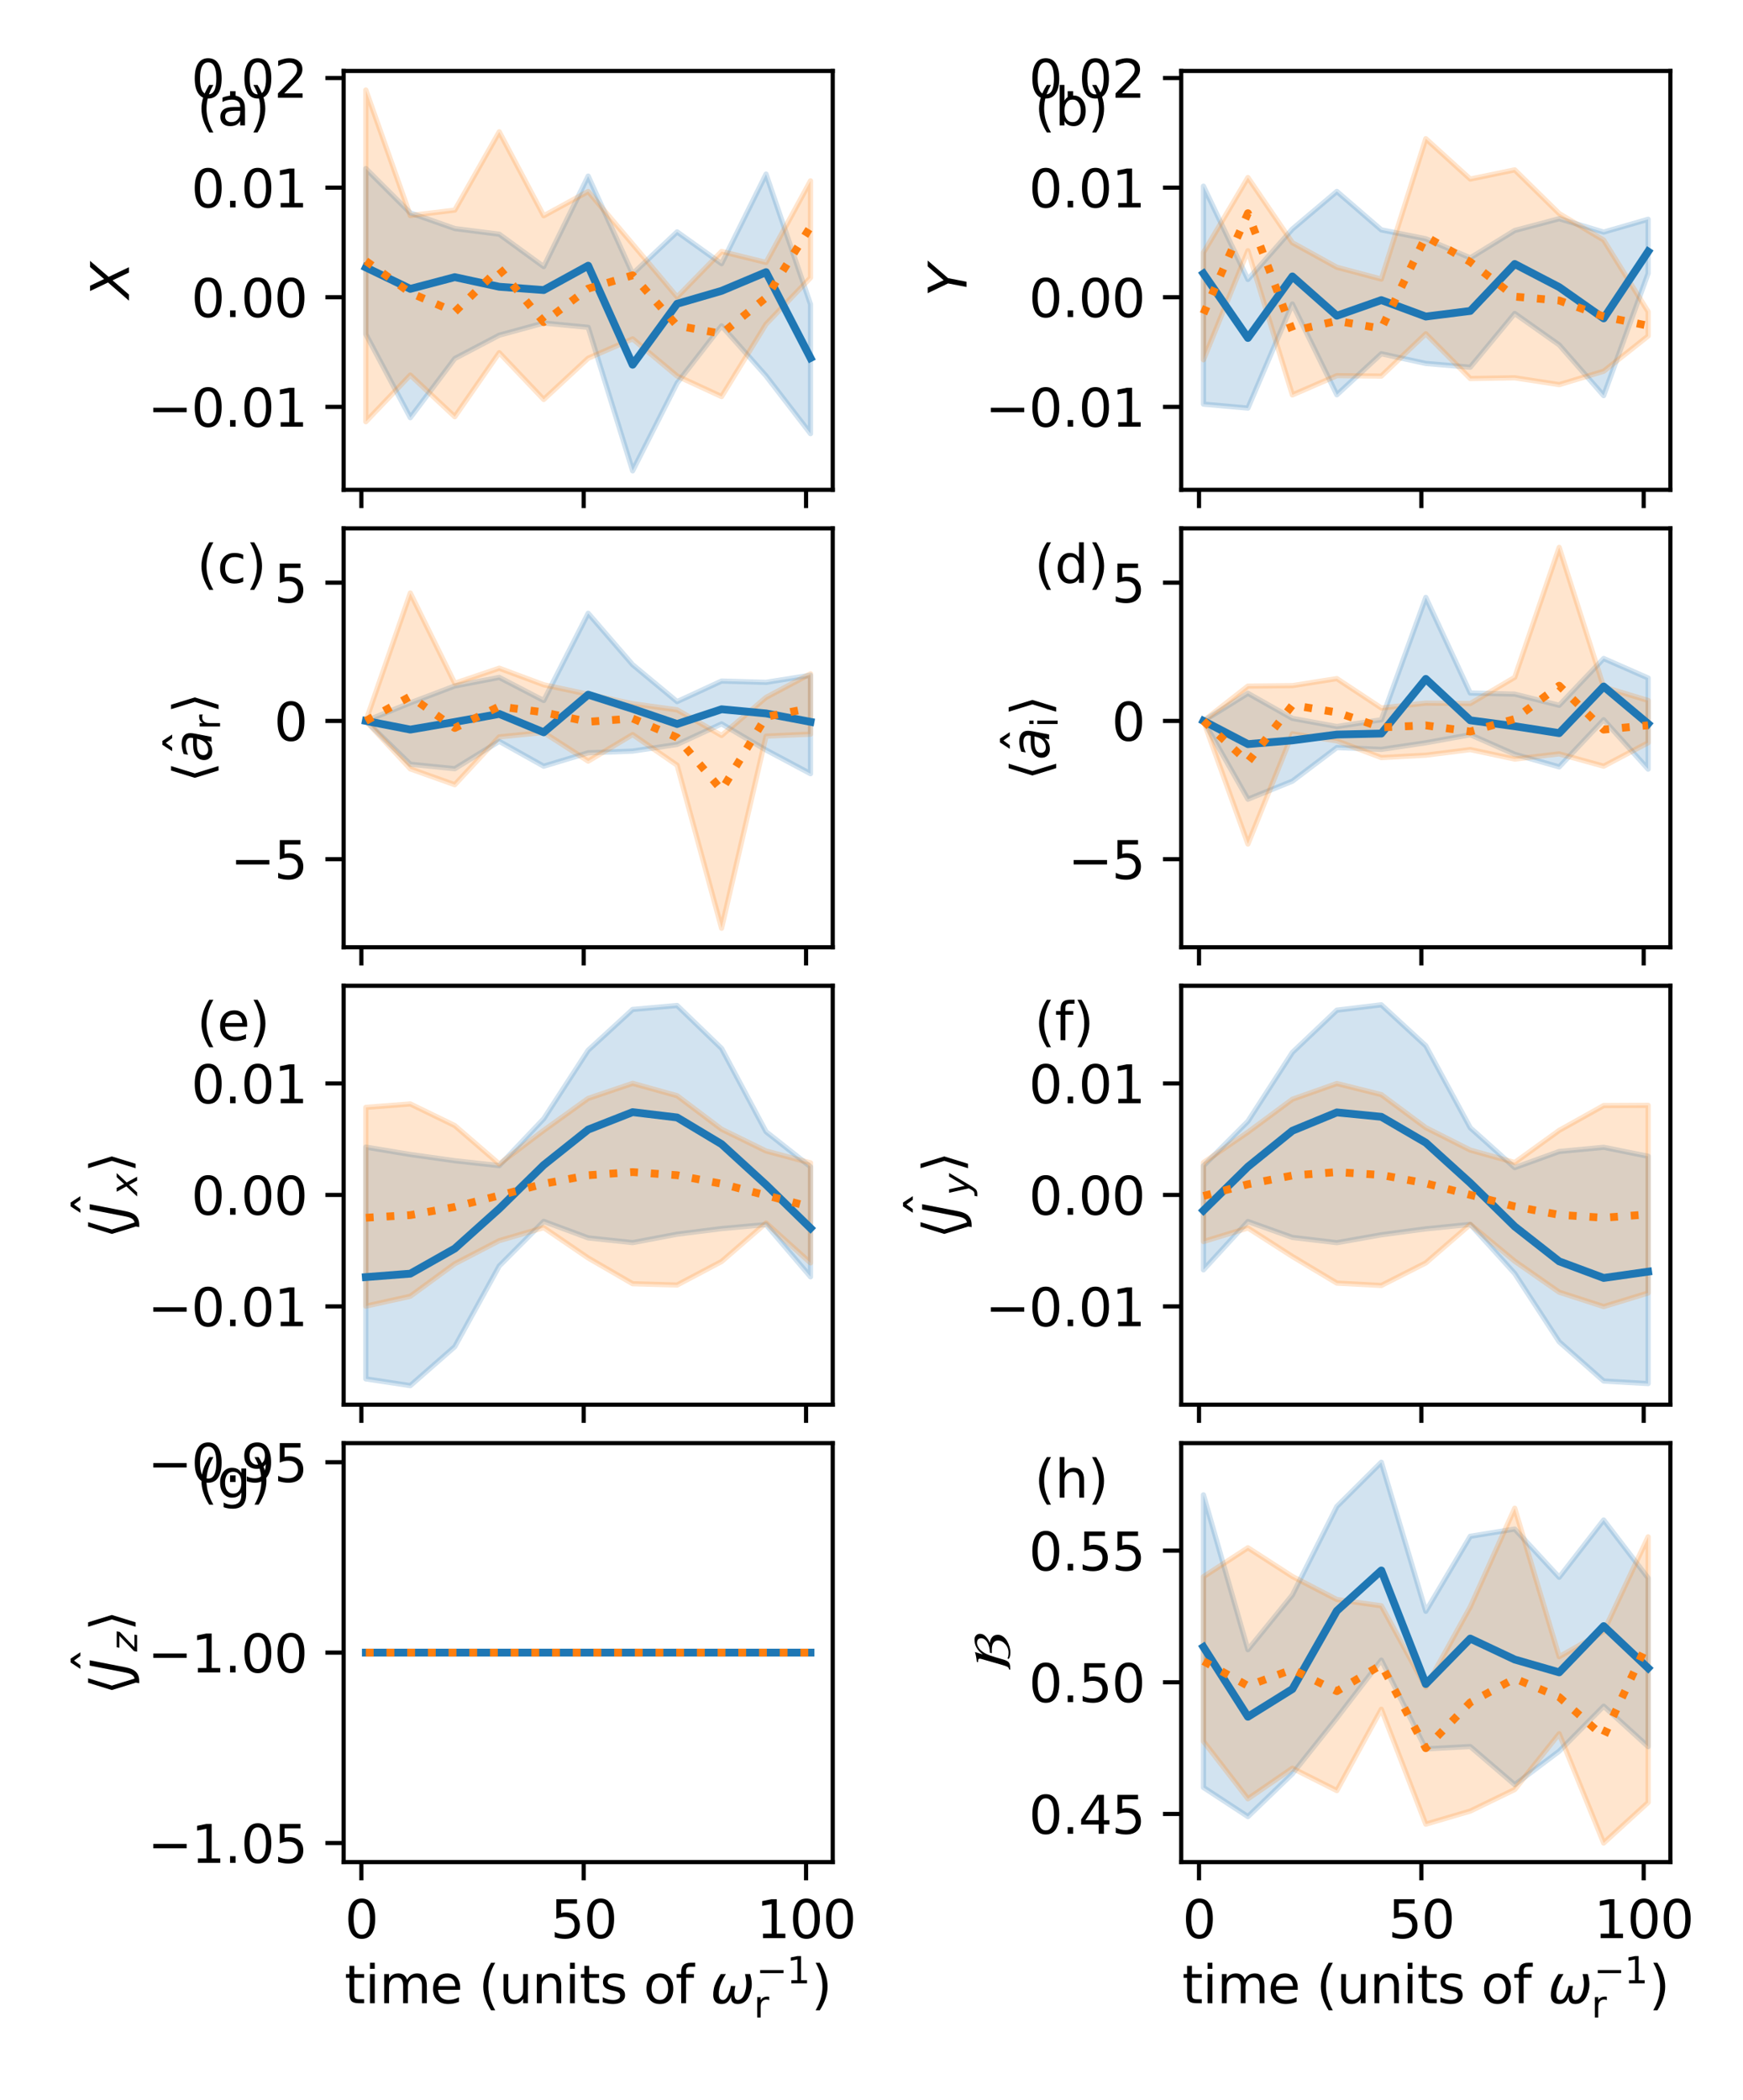 <?xml version="1.0" encoding="utf-8" standalone="no"?>
<!DOCTYPE svg PUBLIC "-//W3C//DTD SVG 1.1//EN"
  "http://www.w3.org/Graphics/SVG/1.1/DTD/svg11.dtd">
<svg xmlns:xlink="http://www.w3.org/1999/xlink" width="334.8pt" height="403.2pt" viewBox="0 0 334.8 403.2" xmlns="http://www.w3.org/2000/svg" version="1.1">
 <defs>
  <style type="text/css">*{stroke-linejoin: round; stroke-linecap: butt}</style>
 </defs>
 <g id="figure_1">
  <g id="patch_1">
   <path d="M 0 403.2 
L 334.8 403.2 
L 334.8 0 
L 0 0 
z
" style="fill: #ffffff"/>
  </g>
  <g id="axes_1">
   <g id="patch_2">
    <path d="M 66 94.061 
L 159.956 94.061 
L 159.956 13.624 
L 66 13.624 
z
" style="fill: #ffffff"/>
   </g>
   <g id="PolyCollection_1">
    <defs>
     <path id="mb0229c0ea1" d="M 70.271 -370.832 
L 70.271 -339.028 
L 78.812 -323 
L 87.354 -334.35 
L 95.895 -338.835 
L 104.437 -341.169 
L 112.978 -340.348 
L 121.519 -312.796 
L 130.061 -329.643 
L 138.602 -340.635 
L 147.144 -331.022 
L 155.685 -319.932 
L 155.685 -344.78 
L 155.685 -344.78 
L 147.144 -369.766 
L 138.602 -352.568 
L 130.061 -358.676 
L 121.519 -350.623 
L 112.978 -369.384 
L 104.437 -352.006 
L 95.895 -358.232 
L 87.354 -359.314 
L 78.812 -362.312 
L 70.271 -370.832 
z
" style="stroke: #1f77b4; stroke-opacity: 0.2"/>
    </defs>
    <g clip-path="url(#p4f520c1a1d)">
     <use xlink:href="#mb0229c0ea1" x="0" y="403.2" style="fill: #1f77b4; fill-opacity: 0.2; stroke: #1f77b4; stroke-opacity: 0.2"/>
    </g>
   </g>
   <g id="PolyCollection_2">
    <defs>
     <path id="m0793bed314" d="M 70.271 -385.92 
L 70.271 -322.225 
L 78.812 -331.181 
L 87.354 -323.18 
L 95.895 -335.481 
L 104.437 -326.492 
L 112.978 -334.418 
L 121.519 -338.132 
L 130.061 -330.999 
L 138.602 -327.055 
L 147.144 -340.962 
L 155.685 -349.877 
L 155.685 -368.474 
L 155.685 -368.474 
L 147.144 -352.81 
L 138.602 -354.913 
L 130.061 -346.18 
L 121.519 -356.326 
L 112.978 -366.434 
L 104.437 -361.768 
L 95.895 -377.89 
L 87.354 -362.852 
L 78.812 -361.816 
L 70.271 -385.92 
z
" style="stroke: #ff7f0e; stroke-opacity: 0.2"/>
    </defs>
    <g clip-path="url(#p4f520c1a1d)">
     <use xlink:href="#m0793bed314" x="0" y="403.2" style="fill: #ff7f0e; fill-opacity: 0.2; stroke: #ff7f0e; stroke-opacity: 0.2"/>
    </g>
   </g>
   <g id="matplotlib.axis_1">
    <g id="xtick_1">
     <g id="line2d_1">
      <defs>
       <path id="me7f9d409c7" d="M 0 0 
L 0 3.5 
" style="stroke: #000000; stroke-width: 0.8"/>
      </defs>
      <g>
       <use xlink:href="#me7f9d409c7" x="69.417" y="94.061" style="stroke: #000000; stroke-width: 0.8"/>
      </g>
     </g>
    </g>
    <g id="xtick_2">
     <g id="line2d_2">
      <g>
       <use xlink:href="#me7f9d409c7" x="112.124" y="94.061" style="stroke: #000000; stroke-width: 0.8"/>
      </g>
     </g>
    </g>
    <g id="xtick_3">
     <g id="line2d_3">
      <g>
       <use xlink:href="#me7f9d409c7" x="154.831" y="94.061" style="stroke: #000000; stroke-width: 0.8"/>
      </g>
     </g>
    </g>
   </g>
   <g id="matplotlib.axis_2">
    <g id="ytick_1">
     <g id="line2d_4">
      <defs>
       <path id="mfaff864a5e" d="M 0 0 
L -3.5 0 
" style="stroke: #000000; stroke-width: 0.8"/>
      </defs>
      <g>
       <use xlink:href="#mfaff864a5e" x="66" y="78.13" style="stroke: #000000; stroke-width: 0.8"/>
      </g>
     </g>
     <g id="text_1">
      <!-- −0.01 -->
      <g transform="translate(28.355 81.929) scale(0.1 -0.1)">
       <defs>
        <path id="DejaVuSans-2212" d="M 678 2272 
L 4684 2272 
L 4684 1741 
L 678 1741 
L 678 2272 
z
" transform="scale(0.016)"/>
        <path id="DejaVuSans-30" d="M 2034 4250 
Q 1547 4250 1301 3770 
Q 1056 3291 1056 2328 
Q 1056 1369 1301 889 
Q 1547 409 2034 409 
Q 2525 409 2770 889 
Q 3016 1369 3016 2328 
Q 3016 3291 2770 3770 
Q 2525 4250 2034 4250 
z
M 2034 4750 
Q 2819 4750 3233 4129 
Q 3647 3509 3647 2328 
Q 3647 1150 3233 529 
Q 2819 -91 2034 -91 
Q 1250 -91 836 529 
Q 422 1150 422 2328 
Q 422 3509 836 4129 
Q 1250 4750 2034 4750 
z
" transform="scale(0.016)"/>
        <path id="DejaVuSans-2e" d="M 684 794 
L 1344 794 
L 1344 0 
L 684 0 
L 684 794 
z
" transform="scale(0.016)"/>
        <path id="DejaVuSans-31" d="M 794 531 
L 1825 531 
L 1825 4091 
L 703 3866 
L 703 4441 
L 1819 4666 
L 2450 4666 
L 2450 531 
L 3481 531 
L 3481 0 
L 794 0 
L 794 531 
z
" transform="scale(0.016)"/>
       </defs>
       <use xlink:href="#DejaVuSans-2212"/>
       <use xlink:href="#DejaVuSans-30" x="83.789"/>
       <use xlink:href="#DejaVuSans-2e" x="147.412"/>
       <use xlink:href="#DejaVuSans-30" x="179.199"/>
       <use xlink:href="#DejaVuSans-31" x="242.822"/>
      </g>
     </g>
    </g>
    <g id="ytick_2">
     <g id="line2d_5">
      <g>
       <use xlink:href="#mfaff864a5e" x="66" y="57.079" style="stroke: #000000; stroke-width: 0.8"/>
      </g>
     </g>
     <g id="text_2">
      <!-- 0.00 -->
      <g transform="translate(36.734 60.878) scale(0.1 -0.1)">
       <use xlink:href="#DejaVuSans-30"/>
       <use xlink:href="#DejaVuSans-2e" x="63.623"/>
       <use xlink:href="#DejaVuSans-30" x="95.41"/>
       <use xlink:href="#DejaVuSans-30" x="159.033"/>
      </g>
     </g>
    </g>
    <g id="ytick_3">
     <g id="line2d_6">
      <g>
       <use xlink:href="#mfaff864a5e" x="66" y="36.029" style="stroke: #000000; stroke-width: 0.8"/>
      </g>
     </g>
     <g id="text_3">
      <!-- 0.01 -->
      <g transform="translate(36.734 39.828) scale(0.1 -0.1)">
       <use xlink:href="#DejaVuSans-30"/>
       <use xlink:href="#DejaVuSans-2e" x="63.623"/>
       <use xlink:href="#DejaVuSans-30" x="95.41"/>
       <use xlink:href="#DejaVuSans-31" x="159.033"/>
      </g>
     </g>
    </g>
    <g id="ytick_4">
     <g id="line2d_7">
      <g>
       <use xlink:href="#mfaff864a5e" x="66" y="14.978" style="stroke: #000000; stroke-width: 0.8"/>
      </g>
     </g>
     <g id="text_4">
      <!-- 0.02 -->
      <g transform="translate(36.734 18.777) scale(0.1 -0.1)">
       <defs>
        <path id="DejaVuSans-32" d="M 1228 531 
L 3431 531 
L 3431 0 
L 469 0 
L 469 531 
Q 828 903 1448 1529 
Q 2069 2156 2228 2338 
Q 2531 2678 2651 2914 
Q 2772 3150 2772 3378 
Q 2772 3750 2511 3984 
Q 2250 4219 1831 4219 
Q 1534 4219 1204 4116 
Q 875 4013 500 3803 
L 500 4441 
Q 881 4594 1212 4672 
Q 1544 4750 1819 4750 
Q 2544 4750 2975 4387 
Q 3406 4025 3406 3419 
Q 3406 3131 3298 2873 
Q 3191 2616 2906 2266 
Q 2828 2175 2409 1742 
Q 1991 1309 1228 531 
z
" transform="scale(0.016)"/>
       </defs>
       <use xlink:href="#DejaVuSans-30"/>
       <use xlink:href="#DejaVuSans-2e" x="63.623"/>
       <use xlink:href="#DejaVuSans-30" x="95.41"/>
       <use xlink:href="#DejaVuSans-32" x="159.033"/>
      </g>
     </g>
    </g>
    <g id="text_5">
     <!-- $X$ -->
     <g transform="translate(24.775 57.292) rotate(-90) scale(0.1 -0.1)">
      <defs>
       <path id="DejaVuSans-Oblique-58" d="M 878 4666 
L 1516 4666 
L 2316 2981 
L 3763 4666 
L 4500 4666 
L 2578 2438 
L 3738 0 
L 3103 0 
L 2163 1966 
L 459 0 
L -275 0 
L 1906 2509 
L 878 4666 
z
" transform="scale(0.016)"/>
      </defs>
      <use xlink:href="#DejaVuSans-Oblique-58" transform="translate(0 0.094)"/>
     </g>
    </g>
   </g>
   <g id="line2d_8">
    <path d="M 70.271 51.351 
L 78.812 55.467 
L 87.354 53.217 
L 95.895 55.063 
L 104.437 55.696 
L 112.978 51.018 
L 121.519 70.03 
L 130.061 58.331 
L 138.602 55.849 
L 147.144 52.26 
L 155.685 68.737 
" clip-path="url(#p4f520c1a1d)" style="fill: none; stroke: #1f77b4; stroke-width: 1.5; stroke-linecap: square"/>
   </g>
   <g id="line2d_9">
    <path d="M 70.271 50.106 
L 78.812 56.227 
L 87.354 59.898 
L 95.895 51.575 
L 104.437 61.853 
L 112.978 55.414 
L 121.519 52.864 
L 130.061 62.534 
L 138.602 64.076 
L 147.144 57.151 
L 155.685 43.529 
" clip-path="url(#p4f520c1a1d)" style="fill: none; stroke-dasharray: 1.5,2.475; stroke-dashoffset: 0; stroke: #ff7f0e; stroke-width: 1.5"/>
   </g>
   <g id="patch_3">
    <path d="M 66 94.061 
L 66 13.624 
" style="fill: none; stroke: #000000; stroke-width: 0.8; stroke-linejoin: miter; stroke-linecap: square"/>
   </g>
   <g id="patch_4">
    <path d="M 159.956 94.061 
L 159.956 13.624 
" style="fill: none; stroke: #000000; stroke-width: 0.8; stroke-linejoin: miter; stroke-linecap: square"/>
   </g>
   <g id="patch_5">
    <path d="M 66 94.061 
L 159.956 94.061 
" style="fill: none; stroke: #000000; stroke-width: 0.8; stroke-linejoin: miter; stroke-linecap: square"/>
   </g>
   <g id="patch_6">
    <path d="M 66 13.624 
L 159.956 13.624 
" style="fill: none; stroke: #000000; stroke-width: 0.8; stroke-linejoin: miter; stroke-linecap: square"/>
   </g>
   <g id="text_6">
    <!-- (a) -->
    <g transform="translate(37.813 24.081) scale(0.1 -0.1)">
     <defs>
      <path id="DejaVuSans-28" d="M 1984 4856 
Q 1566 4138 1362 3434 
Q 1159 2731 1159 2009 
Q 1159 1288 1364 580 
Q 1569 -128 1984 -844 
L 1484 -844 
Q 1016 -109 783 600 
Q 550 1309 550 2009 
Q 550 2706 781 3412 
Q 1013 4119 1484 4856 
L 1984 4856 
z
" transform="scale(0.016)"/>
      <path id="DejaVuSans-61" d="M 2194 1759 
Q 1497 1759 1228 1600 
Q 959 1441 959 1056 
Q 959 750 1161 570 
Q 1363 391 1709 391 
Q 2188 391 2477 730 
Q 2766 1069 2766 1631 
L 2766 1759 
L 2194 1759 
z
M 3341 1997 
L 3341 0 
L 2766 0 
L 2766 531 
Q 2569 213 2275 61 
Q 1981 -91 1556 -91 
Q 1019 -91 701 211 
Q 384 513 384 1019 
Q 384 1609 779 1909 
Q 1175 2209 1959 2209 
L 2766 2209 
L 2766 2266 
Q 2766 2663 2505 2880 
Q 2244 3097 1772 3097 
Q 1472 3097 1187 3025 
Q 903 2953 641 2809 
L 641 3341 
Q 956 3463 1253 3523 
Q 1550 3584 1831 3584 
Q 2591 3584 2966 3190 
Q 3341 2797 3341 1997 
z
" transform="scale(0.016)"/>
      <path id="DejaVuSans-29" d="M 513 4856 
L 1013 4856 
Q 1481 4119 1714 3412 
Q 1947 2706 1947 2009 
Q 1947 1309 1714 600 
Q 1481 -109 1013 -844 
L 513 -844 
Q 928 -128 1133 580 
Q 1338 1288 1338 2009 
Q 1338 2731 1133 3434 
Q 928 4138 513 4856 
z
" transform="scale(0.016)"/>
     </defs>
     <use xlink:href="#DejaVuSans-28"/>
     <use xlink:href="#DejaVuSans-61" x="39.014"/>
     <use xlink:href="#DejaVuSans-29" x="100.293"/>
    </g>
   </g>
  </g>
  <g id="axes_2">
   <g id="patch_7">
    <path d="M 226.892 94.061 
L 320.848 94.061 
L 320.848 13.624 
L 226.892 13.624 
z
" style="fill: #ffffff"/>
   </g>
   <g id="PolyCollection_3">
    <defs>
     <path id="m80a7b0951a" d="M 231.163 -367.453 
L 231.163 -325.596 
L 239.704 -324.84 
L 248.246 -344.826 
L 256.787 -327.394 
L 265.329 -335.272 
L 273.87 -333.409 
L 282.412 -332.687 
L 290.953 -343.007 
L 299.494 -336.969 
L 308.036 -327.231 
L 316.577 -350.699 
L 316.577 -361.097 
L 316.577 -361.097 
L 308.036 -358.632 
L 299.494 -361.205 
L 290.953 -358.946 
L 282.412 -353.681 
L 273.87 -357.356 
L 265.329 -359.061 
L 256.787 -366.445 
L 248.246 -359.224 
L 239.704 -349.541 
L 231.163 -367.453 
z
" style="stroke: #1f77b4; stroke-opacity: 0.2"/>
    </defs>
    <g clip-path="url(#p16e5924d3c)">
     <use xlink:href="#m80a7b0951a" x="0" y="403.2" style="fill: #1f77b4; fill-opacity: 0.2; stroke: #1f77b4; stroke-opacity: 0.2"/>
    </g>
   </g>
   <g id="PolyCollection_4">
    <defs>
     <path id="m92a4470ff2" d="M 231.163 -354.693 
L 231.163 -334.114 
L 239.704 -355.062 
L 248.246 -327.368 
L 256.787 -331.069 
L 265.329 -330.987 
L 273.87 -339.112 
L 282.412 -330.516 
L 290.953 -330.656 
L 299.494 -329.342 
L 308.036 -331.915 
L 316.577 -338.685 
L 316.577 -343.349 
L 316.577 -343.349 
L 308.036 -357.103 
L 299.494 -362.191 
L 290.953 -370.583 
L 282.412 -368.817 
L 273.87 -376.57 
L 265.329 -349.61 
L 256.787 -351.88 
L 248.246 -356.594 
L 239.704 -369.112 
L 231.163 -354.693 
z
" style="stroke: #ff7f0e; stroke-opacity: 0.2"/>
    </defs>
    <g clip-path="url(#p16e5924d3c)">
     <use xlink:href="#m92a4470ff2" x="0" y="403.2" style="fill: #ff7f0e; fill-opacity: 0.2; stroke: #ff7f0e; stroke-opacity: 0.2"/>
    </g>
   </g>
   <g id="matplotlib.axis_3">
    <g id="xtick_4">
     <g id="line2d_10">
      <g>
       <use xlink:href="#me7f9d409c7" x="230.309" y="94.061" style="stroke: #000000; stroke-width: 0.8"/>
      </g>
     </g>
    </g>
    <g id="xtick_5">
     <g id="line2d_11">
      <g>
       <use xlink:href="#me7f9d409c7" x="273.016" y="94.061" style="stroke: #000000; stroke-width: 0.8"/>
      </g>
     </g>
    </g>
    <g id="xtick_6">
     <g id="line2d_12">
      <g>
       <use xlink:href="#me7f9d409c7" x="315.723" y="94.061" style="stroke: #000000; stroke-width: 0.8"/>
      </g>
     </g>
    </g>
   </g>
   <g id="matplotlib.axis_4">
    <g id="ytick_5">
     <g id="line2d_13">
      <g>
       <use xlink:href="#mfaff864a5e" x="226.892" y="78.13" style="stroke: #000000; stroke-width: 0.8"/>
      </g>
     </g>
     <g id="text_7">
      <!-- −0.01 -->
      <g transform="translate(189.247 81.929) scale(0.1 -0.1)">
       <use xlink:href="#DejaVuSans-2212"/>
       <use xlink:href="#DejaVuSans-30" x="83.789"/>
       <use xlink:href="#DejaVuSans-2e" x="147.412"/>
       <use xlink:href="#DejaVuSans-30" x="179.199"/>
       <use xlink:href="#DejaVuSans-31" x="242.822"/>
      </g>
     </g>
    </g>
    <g id="ytick_6">
     <g id="line2d_14">
      <g>
       <use xlink:href="#mfaff864a5e" x="226.892" y="57.079" style="stroke: #000000; stroke-width: 0.8"/>
      </g>
     </g>
     <g id="text_8">
      <!-- 0.00 -->
      <g transform="translate(197.626 60.878) scale(0.1 -0.1)">
       <use xlink:href="#DejaVuSans-30"/>
       <use xlink:href="#DejaVuSans-2e" x="63.623"/>
       <use xlink:href="#DejaVuSans-30" x="95.41"/>
       <use xlink:href="#DejaVuSans-30" x="159.033"/>
      </g>
     </g>
    </g>
    <g id="ytick_7">
     <g id="line2d_15">
      <g>
       <use xlink:href="#mfaff864a5e" x="226.892" y="36.029" style="stroke: #000000; stroke-width: 0.8"/>
      </g>
     </g>
     <g id="text_9">
      <!-- 0.01 -->
      <g transform="translate(197.626 39.828) scale(0.1 -0.1)">
       <use xlink:href="#DejaVuSans-30"/>
       <use xlink:href="#DejaVuSans-2e" x="63.623"/>
       <use xlink:href="#DejaVuSans-30" x="95.41"/>
       <use xlink:href="#DejaVuSans-31" x="159.033"/>
      </g>
     </g>
    </g>
    <g id="ytick_8">
     <g id="line2d_16">
      <g>
       <use xlink:href="#mfaff864a5e" x="226.892" y="14.978" style="stroke: #000000; stroke-width: 0.8"/>
      </g>
     </g>
     <g id="text_10">
      <!-- 0.02 -->
      <g transform="translate(197.626 18.777) scale(0.1 -0.1)">
       <use xlink:href="#DejaVuSans-30"/>
       <use xlink:href="#DejaVuSans-2e" x="63.623"/>
       <use xlink:href="#DejaVuSans-30" x="95.41"/>
       <use xlink:href="#DejaVuSans-32" x="159.033"/>
      </g>
     </g>
    </g>
    <g id="text_11">
     <!-- $Y$ -->
     <g transform="translate(185.667 56.942) rotate(-90) scale(0.1 -0.1)">
      <defs>
       <path id="DejaVuSans-Oblique-59" d="M 403 4666 
L 1081 4666 
L 1953 2747 
L 3616 4666 
L 4325 4666 
L 2209 2222 
L 1778 0 
L 1147 0 
L 1575 2222 
L 403 4666 
z
" transform="scale(0.016)"/>
      </defs>
      <use xlink:href="#DejaVuSans-Oblique-59" transform="translate(0 0.094)"/>
     </g>
    </g>
   </g>
   <g id="line2d_17">
    <path d="M 231.163 52.538 
L 239.704 64.893 
L 248.246 53.081 
L 256.787 60.626 
L 265.329 57.625 
L 273.87 60.783 
L 282.412 59.707 
L 290.953 50.691 
L 299.494 55.135 
L 308.036 61.135 
L 316.577 48.303 
" clip-path="url(#p16e5924d3c)" style="fill: none; stroke: #1f77b4; stroke-width: 1.5; stroke-linecap: square"/>
   </g>
   <g id="line2d_18">
    <path d="M 231.163 60.251 
L 239.704 40.942 
L 248.246 63.576 
L 256.787 61.619 
L 265.329 63.089 
L 273.87 45.415 
L 282.412 50.296 
L 290.953 56.957 
L 299.494 57.708 
L 308.036 60.78 
L 316.577 62.545 
" clip-path="url(#p16e5924d3c)" style="fill: none; stroke-dasharray: 1.5,2.475; stroke-dashoffset: 0; stroke: #ff7f0e; stroke-width: 1.5"/>
   </g>
   <g id="patch_8">
    <path d="M 226.892 94.061 
L 226.892 13.624 
" style="fill: none; stroke: #000000; stroke-width: 0.8; stroke-linejoin: miter; stroke-linecap: square"/>
   </g>
   <g id="patch_9">
    <path d="M 320.848 94.061 
L 320.848 13.624 
" style="fill: none; stroke: #000000; stroke-width: 0.8; stroke-linejoin: miter; stroke-linecap: square"/>
   </g>
   <g id="patch_10">
    <path d="M 226.892 94.061 
L 320.848 94.061 
" style="fill: none; stroke: #000000; stroke-width: 0.8; stroke-linejoin: miter; stroke-linecap: square"/>
   </g>
   <g id="patch_11">
    <path d="M 226.892 13.624 
L 320.848 13.624 
" style="fill: none; stroke: #000000; stroke-width: 0.8; stroke-linejoin: miter; stroke-linecap: square"/>
   </g>
   <g id="text_12">
    <!-- (b) -->
    <g transform="translate(198.705 24.081) scale(0.1 -0.1)">
     <defs>
      <path id="DejaVuSans-62" d="M 3116 1747 
Q 3116 2381 2855 2742 
Q 2594 3103 2138 3103 
Q 1681 3103 1420 2742 
Q 1159 2381 1159 1747 
Q 1159 1113 1420 752 
Q 1681 391 2138 391 
Q 2594 391 2855 752 
Q 3116 1113 3116 1747 
z
M 1159 2969 
Q 1341 3281 1617 3432 
Q 1894 3584 2278 3584 
Q 2916 3584 3314 3078 
Q 3713 2572 3713 1747 
Q 3713 922 3314 415 
Q 2916 -91 2278 -91 
Q 1894 -91 1617 61 
Q 1341 213 1159 525 
L 1159 0 
L 581 0 
L 581 4863 
L 1159 4863 
L 1159 2969 
z
" transform="scale(0.016)"/>
     </defs>
     <use xlink:href="#DejaVuSans-28"/>
     <use xlink:href="#DejaVuSans-62" x="39.014"/>
     <use xlink:href="#DejaVuSans-29" x="102.49"/>
    </g>
   </g>
  </g>
  <g id="axes_3">
   <g id="patch_12">
    <path d="M 66 181.89 
L 159.956 181.89 
L 159.956 101.453 
L 66 101.453 
z
" style="fill: #ffffff"/>
   </g>
   <g id="PolyCollection_5">
    <defs>
     <path id="m9b1cb882ec" d="M 70.271 -264.774 
L 70.271 -264.774 
L 78.812 -256.452 
L 87.354 -255.595 
L 95.895 -260.851 
L 104.437 -256.075 
L 112.978 -258.651 
L 121.519 -258.975 
L 130.061 -260.251 
L 138.602 -264.202 
L 147.144 -259.185 
L 155.685 -254.636 
L 155.685 -273.545 
L 155.685 -273.545 
L 147.144 -272.181 
L 138.602 -272.427 
L 130.061 -268.48 
L 121.519 -275.568 
L 112.978 -285.442 
L 104.437 -268.689 
L 95.895 -273.124 
L 87.354 -271.487 
L 78.812 -268.239 
L 70.271 -264.774 
z
" style="stroke: #1f77b4; stroke-opacity: 0.2"/>
    </defs>
    <g clip-path="url(#pa9c14a9c6a)">
     <use xlink:href="#m9b1cb882ec" x="0" y="403.2" style="fill: #1f77b4; fill-opacity: 0.2; stroke: #1f77b4; stroke-opacity: 0.2"/>
    </g>
   </g>
   <g id="PolyCollection_6">
    <defs>
     <path id="mbedf177b20" d="M 70.271 -264.774 
L 70.271 -264.774 
L 78.812 -255.563 
L 87.354 -252.523 
L 95.895 -261.703 
L 104.437 -262.55 
L 112.978 -257.049 
L 121.519 -262.152 
L 130.061 -256.272 
L 138.602 -224.966 
L 147.144 -261.849 
L 155.685 -262.23 
L 155.685 -273.825 
L 155.685 -273.825 
L 147.144 -269.289 
L 138.602 -261.977 
L 130.061 -266.899 
L 121.519 -268.074 
L 112.978 -269.891 
L 104.437 -271.713 
L 95.895 -274.894 
L 87.354 -272.005 
L 78.812 -289.326 
L 70.271 -264.774 
z
" style="stroke: #ff7f0e; stroke-opacity: 0.2"/>
    </defs>
    <g clip-path="url(#pa9c14a9c6a)">
     <use xlink:href="#mbedf177b20" x="0" y="403.2" style="fill: #ff7f0e; fill-opacity: 0.2; stroke: #ff7f0e; stroke-opacity: 0.2"/>
    </g>
   </g>
   <g id="matplotlib.axis_5">
    <g id="xtick_7">
     <g id="line2d_19">
      <g>
       <use xlink:href="#me7f9d409c7" x="69.417" y="181.89" style="stroke: #000000; stroke-width: 0.8"/>
      </g>
     </g>
    </g>
    <g id="xtick_8">
     <g id="line2d_20">
      <g>
       <use xlink:href="#me7f9d409c7" x="112.124" y="181.89" style="stroke: #000000; stroke-width: 0.8"/>
      </g>
     </g>
    </g>
    <g id="xtick_9">
     <g id="line2d_21">
      <g>
       <use xlink:href="#me7f9d409c7" x="154.831" y="181.89" style="stroke: #000000; stroke-width: 0.8"/>
      </g>
     </g>
    </g>
   </g>
   <g id="matplotlib.axis_6">
    <g id="ytick_9">
     <g id="line2d_22">
      <g>
       <use xlink:href="#mfaff864a5e" x="66" y="164.977" style="stroke: #000000; stroke-width: 0.8"/>
      </g>
     </g>
     <g id="text_13">
      <!-- −5 -->
      <g transform="translate(44.258 168.776) scale(0.1 -0.1)">
       <defs>
        <path id="DejaVuSans-35" d="M 691 4666 
L 3169 4666 
L 3169 4134 
L 1269 4134 
L 1269 2991 
Q 1406 3038 1543 3061 
Q 1681 3084 1819 3084 
Q 2600 3084 3056 2656 
Q 3513 2228 3513 1497 
Q 3513 744 3044 326 
Q 2575 -91 1722 -91 
Q 1428 -91 1123 -41 
Q 819 9 494 109 
L 494 744 
Q 775 591 1075 516 
Q 1375 441 1709 441 
Q 2250 441 2565 725 
Q 2881 1009 2881 1497 
Q 2881 1984 2565 2268 
Q 2250 2553 1709 2553 
Q 1456 2553 1204 2497 
Q 953 2441 691 2322 
L 691 4666 
z
" transform="scale(0.016)"/>
       </defs>
       <use xlink:href="#DejaVuSans-2212"/>
       <use xlink:href="#DejaVuSans-35" x="83.789"/>
      </g>
     </g>
    </g>
    <g id="ytick_10">
     <g id="line2d_23">
      <g>
       <use xlink:href="#mfaff864a5e" x="66" y="138.426" style="stroke: #000000; stroke-width: 0.8"/>
      </g>
     </g>
     <g id="text_14">
      <!-- 0 -->
      <g transform="translate(52.638 142.225) scale(0.1 -0.1)">
       <use xlink:href="#DejaVuSans-30"/>
      </g>
     </g>
    </g>
    <g id="ytick_11">
     <g id="line2d_24">
      <g>
       <use xlink:href="#mfaff864a5e" x="66" y="111.875" style="stroke: #000000; stroke-width: 0.8"/>
      </g>
     </g>
     <g id="text_15">
      <!-- 5 -->
      <g transform="translate(52.638 115.674) scale(0.1 -0.1)">
       <use xlink:href="#DejaVuSans-35"/>
      </g>
     </g>
    </g>
    <g id="text_16">
     <!-- $\langle \hat{a}_{\mathrm{r}} \rangle$ -->
     <g transform="translate(40.678 150.271) rotate(-90) scale(0.1 -0.1)">
      <defs>
       <path id="DejaVuSans-27e8" d="M 572 2006 
L 1453 4856 
L 1984 4856 
L 1103 2006 
L 1984 -844 
L 1453 -844 
L 572 2006 
z
" transform="scale(0.016)"/>
       <path id="DejaVuSans-302" d="M -1831 5119 
L -1369 5119 
L -603 3944 
L -1038 3944 
L -1600 4709 
L -2163 3944 
L -2597 3944 
L -1831 5119 
z
M -1600 3584 
L -1600 3584 
z
" transform="scale(0.016)"/>
       <path id="DejaVuSans-Oblique-61" d="M 3438 1997 
L 3047 0 
L 2472 0 
L 2578 531 
Q 2325 219 2001 64 
Q 1678 -91 1281 -91 
Q 834 -91 548 182 
Q 263 456 263 884 
Q 263 1497 752 1853 
Q 1241 2209 2100 2209 
L 2900 2209 
L 2931 2363 
Q 2938 2388 2941 2417 
Q 2944 2447 2944 2509 
Q 2944 2788 2717 2942 
Q 2491 3097 2081 3097 
Q 1800 3097 1504 3025 
Q 1209 2953 897 2809 
L 997 3341 
Q 1322 3463 1633 3523 
Q 1944 3584 2234 3584 
Q 2853 3584 3176 3315 
Q 3500 3047 3500 2534 
Q 3500 2431 3484 2292 
Q 3469 2153 3438 1997 
z
M 2816 1759 
L 2241 1759 
Q 1534 1759 1195 1570 
Q 856 1381 856 984 
Q 856 709 1029 553 
Q 1203 397 1509 397 
Q 1978 397 2328 733 
Q 2678 1069 2791 1631 
L 2816 1759 
z
" transform="scale(0.016)"/>
       <path id="DejaVuSans-72" d="M 2631 2963 
Q 2534 3019 2420 3045 
Q 2306 3072 2169 3072 
Q 1681 3072 1420 2755 
Q 1159 2438 1159 1844 
L 1159 0 
L 581 0 
L 581 3500 
L 1159 3500 
L 1159 2956 
Q 1341 3275 1631 3429 
Q 1922 3584 2338 3584 
Q 2397 3584 2469 3576 
Q 2541 3569 2628 3553 
L 2631 2963 
z
" transform="scale(0.016)"/>
       <path id="DejaVuSans-27e9" d="M 1925 2006 
L 1044 -844 
L 513 -844 
L 1394 2006 
L 513 4856 
L 1044 4856 
L 1925 2006 
z
" transform="scale(0.016)"/>
      </defs>
      <use xlink:href="#DejaVuSans-27e8" transform="translate(0 0.516)"/>
      <use xlink:href="#DejaVuSans-302" transform="translate(101.912 13.016)"/>
      <use xlink:href="#DejaVuSans-Oblique-61" transform="translate(39.014 0.516)"/>
      <use xlink:href="#DejaVuSans-72" transform="translate(101.25 -15.891) scale(0.7)"/>
      <use xlink:href="#DejaVuSans-27e9" transform="translate(132.764 0.516)"/>
     </g>
    </g>
   </g>
   <g id="line2d_25">
    <path d="M 70.271 138.426 
L 78.812 140.093 
L 87.354 138.636 
L 95.895 137.086 
L 104.437 140.615 
L 112.978 133.389 
L 121.519 136.113 
L 130.061 139.02 
L 138.602 136.191 
L 147.144 136.991 
L 155.685 138.606 
" clip-path="url(#pa9c14a9c6a)" style="fill: none; stroke: #1f77b4; stroke-width: 1.5; stroke-linecap: square"/>
   </g>
   <g id="line2d_26">
    <path d="M 70.271 138.426 
L 78.812 133.714 
L 87.354 139.783 
L 95.895 135.651 
L 104.437 136.778 
L 112.978 138.596 
L 121.519 137.965 
L 130.061 141.613 
L 138.602 151.714 
L 147.144 137.638 
L 155.685 135.956 
" clip-path="url(#pa9c14a9c6a)" style="fill: none; stroke-dasharray: 1.5,2.475; stroke-dashoffset: 0; stroke: #ff7f0e; stroke-width: 1.5"/>
   </g>
   <g id="patch_13">
    <path d="M 66 181.89 
L 66 101.453 
" style="fill: none; stroke: #000000; stroke-width: 0.8; stroke-linejoin: miter; stroke-linecap: square"/>
   </g>
   <g id="patch_14">
    <path d="M 159.956 181.89 
L 159.956 101.453 
" style="fill: none; stroke: #000000; stroke-width: 0.8; stroke-linejoin: miter; stroke-linecap: square"/>
   </g>
   <g id="patch_15">
    <path d="M 66 181.89 
L 159.956 181.89 
" style="fill: none; stroke: #000000; stroke-width: 0.8; stroke-linejoin: miter; stroke-linecap: square"/>
   </g>
   <g id="patch_16">
    <path d="M 66 101.453 
L 159.956 101.453 
" style="fill: none; stroke: #000000; stroke-width: 0.8; stroke-linejoin: miter; stroke-linecap: square"/>
   </g>
   <g id="text_17">
    <!-- (c) -->
    <g transform="translate(37.813 111.91) scale(0.1 -0.1)">
     <defs>
      <path id="DejaVuSans-63" d="M 3122 3366 
L 3122 2828 
Q 2878 2963 2633 3030 
Q 2388 3097 2138 3097 
Q 1578 3097 1268 2742 
Q 959 2388 959 1747 
Q 959 1106 1268 751 
Q 1578 397 2138 397 
Q 2388 397 2633 464 
Q 2878 531 3122 666 
L 3122 134 
Q 2881 22 2623 -34 
Q 2366 -91 2075 -91 
Q 1284 -91 818 406 
Q 353 903 353 1747 
Q 353 2603 823 3093 
Q 1294 3584 2113 3584 
Q 2378 3584 2631 3529 
Q 2884 3475 3122 3366 
z
" transform="scale(0.016)"/>
     </defs>
     <use xlink:href="#DejaVuSans-28"/>
     <use xlink:href="#DejaVuSans-63" x="39.014"/>
     <use xlink:href="#DejaVuSans-29" x="93.994"/>
    </g>
   </g>
  </g>
  <g id="axes_4">
   <g id="patch_17">
    <path d="M 226.892 181.89 
L 320.848 181.89 
L 320.848 101.453 
L 226.892 101.453 
z
" style="fill: #ffffff"/>
   </g>
   <g id="PolyCollection_7">
    <defs>
     <path id="mf70efd6dc9" d="M 231.163 -264.774 
L 231.163 -264.774 
L 239.704 -270.075 
L 248.246 -265.262 
L 256.787 -263.697 
L 265.329 -264.987 
L 273.87 -288.488 
L 282.412 -270.129 
L 290.953 -269.921 
L 299.494 -267.776 
L 308.036 -276.759 
L 316.577 -273.008 
L 316.577 -255.512 
L 316.577 -255.512 
L 308.036 -264.994 
L 299.494 -255.94 
L 290.953 -258.364 
L 282.412 -262.12 
L 273.87 -260.571 
L 265.329 -259.305 
L 256.787 -259.658 
L 248.246 -253.203 
L 239.704 -249.738 
L 231.163 -264.774 
z
" style="stroke: #1f77b4; stroke-opacity: 0.2"/>
    </defs>
    <g clip-path="url(#p117ef2b788)">
     <use xlink:href="#mf70efd6dc9" x="0" y="403.2" style="fill: #1f77b4; fill-opacity: 0.2; stroke: #1f77b4; stroke-opacity: 0.2"/>
    </g>
   </g>
   <g id="PolyCollection_8">
    <defs>
     <path id="m7753731af5" d="M 231.163 -264.774 
L 231.163 -264.774 
L 239.704 -271.46 
L 248.246 -271.549 
L 256.787 -272.898 
L 265.329 -267.253 
L 273.87 -268.199 
L 282.412 -268.104 
L 290.953 -273.14 
L 299.494 -298.091 
L 308.036 -271.276 
L 316.577 -268.693 
L 316.577 -260.588 
L 316.577 -260.588 
L 308.036 -256.078 
L 299.494 -258.446 
L 290.953 -257.446 
L 282.412 -259.268 
L 273.87 -258.19 
L 265.329 -257.729 
L 256.787 -260.945 
L 248.246 -262.297 
L 239.704 -241.133 
L 231.163 -264.774 
z
" style="stroke: #ff7f0e; stroke-opacity: 0.2"/>
    </defs>
    <g clip-path="url(#p117ef2b788)">
     <use xlink:href="#m7753731af5" x="0" y="403.2" style="fill: #ff7f0e; fill-opacity: 0.2; stroke: #ff7f0e; stroke-opacity: 0.2"/>
    </g>
   </g>
   <g id="matplotlib.axis_7">
    <g id="xtick_10">
     <g id="line2d_27">
      <g>
       <use xlink:href="#me7f9d409c7" x="230.309" y="181.89" style="stroke: #000000; stroke-width: 0.8"/>
      </g>
     </g>
    </g>
    <g id="xtick_11">
     <g id="line2d_28">
      <g>
       <use xlink:href="#me7f9d409c7" x="273.016" y="181.89" style="stroke: #000000; stroke-width: 0.8"/>
      </g>
     </g>
    </g>
    <g id="xtick_12">
     <g id="line2d_29">
      <g>
       <use xlink:href="#me7f9d409c7" x="315.723" y="181.89" style="stroke: #000000; stroke-width: 0.8"/>
      </g>
     </g>
    </g>
   </g>
   <g id="matplotlib.axis_8">
    <g id="ytick_12">
     <g id="line2d_30">
      <g>
       <use xlink:href="#mfaff864a5e" x="226.892" y="164.977" style="stroke: #000000; stroke-width: 0.8"/>
      </g>
     </g>
     <g id="text_18">
      <!-- −5 -->
      <g transform="translate(205.15 168.776) scale(0.1 -0.1)">
       <use xlink:href="#DejaVuSans-2212"/>
       <use xlink:href="#DejaVuSans-35" x="83.789"/>
      </g>
     </g>
    </g>
    <g id="ytick_13">
     <g id="line2d_31">
      <g>
       <use xlink:href="#mfaff864a5e" x="226.892" y="138.426" style="stroke: #000000; stroke-width: 0.8"/>
      </g>
     </g>
     <g id="text_19">
      <!-- 0 -->
      <g transform="translate(213.53 142.225) scale(0.1 -0.1)">
       <use xlink:href="#DejaVuSans-30"/>
      </g>
     </g>
    </g>
    <g id="ytick_14">
     <g id="line2d_32">
      <g>
       <use xlink:href="#mfaff864a5e" x="226.892" y="111.875" style="stroke: #000000; stroke-width: 0.8"/>
      </g>
     </g>
     <g id="text_20">
      <!-- 5 -->
      <g transform="translate(213.53 115.674) scale(0.1 -0.1)">
       <use xlink:href="#DejaVuSans-35"/>
      </g>
     </g>
    </g>
    <g id="text_21">
     <!-- $\langle \hat{a}_{\mathrm{i}} \rangle$ -->
     <g transform="translate(201.57 149.821) rotate(-90) scale(0.1 -0.1)">
      <defs>
       <path id="DejaVuSans-69" d="M 603 3500 
L 1178 3500 
L 1178 0 
L 603 0 
L 603 3500 
z
M 603 4863 
L 1178 4863 
L 1178 4134 
L 603 4134 
L 603 4863 
z
" transform="scale(0.016)"/>
      </defs>
      <use xlink:href="#DejaVuSans-27e8" transform="translate(0 0.516)"/>
      <use xlink:href="#DejaVuSans-302" transform="translate(101.912 13.016)"/>
      <use xlink:href="#DejaVuSans-Oblique-61" transform="translate(39.014 0.516)"/>
      <use xlink:href="#DejaVuSans-69" transform="translate(101.25 -15.891) scale(0.7)"/>
      <use xlink:href="#DejaVuSans-27e9" transform="translate(123.433 0.516)"/>
     </g>
    </g>
   </g>
   <g id="line2d_33">
    <path d="M 231.163 138.426 
L 239.704 142.882 
L 248.246 142.167 
L 256.787 141.046 
L 265.329 140.847 
L 273.87 130.366 
L 282.412 138.312 
L 290.953 139.448 
L 299.494 140.773 
L 308.036 131.819 
L 316.577 138.981 
" clip-path="url(#p117ef2b788)" style="fill: none; stroke: #1f77b4; stroke-width: 1.5; stroke-linecap: square"/>
   </g>
   <g id="line2d_34">
    <path d="M 231.163 138.426 
L 239.704 146.313 
L 248.246 135.39 
L 256.787 136.795 
L 265.329 139.674 
L 273.87 139.288 
L 282.412 140.474 
L 290.953 138.061 
L 299.494 131.67 
L 308.036 140.098 
L 316.577 139.266 
" clip-path="url(#p117ef2b788)" style="fill: none; stroke-dasharray: 1.5,2.475; stroke-dashoffset: 0; stroke: #ff7f0e; stroke-width: 1.5"/>
   </g>
   <g id="patch_18">
    <path d="M 226.892 181.89 
L 226.892 101.453 
" style="fill: none; stroke: #000000; stroke-width: 0.8; stroke-linejoin: miter; stroke-linecap: square"/>
   </g>
   <g id="patch_19">
    <path d="M 320.848 181.89 
L 320.848 101.453 
" style="fill: none; stroke: #000000; stroke-width: 0.8; stroke-linejoin: miter; stroke-linecap: square"/>
   </g>
   <g id="patch_20">
    <path d="M 226.892 181.89 
L 320.848 181.89 
" style="fill: none; stroke: #000000; stroke-width: 0.8; stroke-linejoin: miter; stroke-linecap: square"/>
   </g>
   <g id="patch_21">
    <path d="M 226.892 101.453 
L 320.848 101.453 
" style="fill: none; stroke: #000000; stroke-width: 0.8; stroke-linejoin: miter; stroke-linecap: square"/>
   </g>
   <g id="text_22">
    <!-- (d) -->
    <g transform="translate(198.705 111.91) scale(0.1 -0.1)">
     <defs>
      <path id="DejaVuSans-64" d="M 2906 2969 
L 2906 4863 
L 3481 4863 
L 3481 0 
L 2906 0 
L 2906 525 
Q 2725 213 2448 61 
Q 2172 -91 1784 -91 
Q 1150 -91 751 415 
Q 353 922 353 1747 
Q 353 2572 751 3078 
Q 1150 3584 1784 3584 
Q 2172 3584 2448 3432 
Q 2725 3281 2906 2969 
z
M 947 1747 
Q 947 1113 1208 752 
Q 1469 391 1925 391 
Q 2381 391 2643 752 
Q 2906 1113 2906 1747 
Q 2906 2381 2643 2742 
Q 2381 3103 1925 3103 
Q 1469 3103 1208 2742 
Q 947 2381 947 1747 
z
" transform="scale(0.016)"/>
     </defs>
     <use xlink:href="#DejaVuSans-28"/>
     <use xlink:href="#DejaVuSans-64" x="39.014"/>
     <use xlink:href="#DejaVuSans-29" x="102.49"/>
    </g>
   </g>
  </g>
  <g id="axes_5">
   <g id="patch_22">
    <path d="M 66 269.719 
L 159.956 269.719 
L 159.956 189.282 
L 66 189.282 
z
" style="fill: #ffffff"/>
   </g>
   <g id="PolyCollection_9">
    <defs>
     <path id="m331072eee6" d="M 70.271 -182.938 
L 70.271 -138.433 
L 78.812 -137.137 
L 87.354 -144.614 
L 95.895 -160.112 
L 104.437 -168.674 
L 112.978 -165.501 
L 121.519 -164.596 
L 130.061 -166.212 
L 138.602 -167.29 
L 147.144 -168.063 
L 155.685 -158.033 
L 155.685 -179.162 
L 155.685 -179.162 
L 147.144 -185.895 
L 138.602 -201.884 
L 130.061 -210.131 
L 121.519 -209.372 
L 112.978 -201.538 
L 104.437 -188.38 
L 95.895 -179.382 
L 87.354 -180.322 
L 78.812 -181.521 
L 70.271 -182.938 
z
" style="stroke: #1f77b4; stroke-opacity: 0.2"/>
    </defs>
    <g clip-path="url(#pcdba621b7d)">
     <use xlink:href="#m331072eee6" x="0" y="403.2" style="fill: #1f77b4; fill-opacity: 0.2; stroke: #1f77b4; stroke-opacity: 0.2"/>
    </g>
   </g>
   <g id="PolyCollection_10">
    <defs>
     <path id="m44f9971283" d="M 70.271 -190.569 
L 70.271 -152.402 
L 78.812 -154.295 
L 87.354 -160.535 
L 95.895 -164.974 
L 104.437 -167.47 
L 112.978 -161.647 
L 121.519 -156.704 
L 130.061 -156.455 
L 138.602 -160.968 
L 147.144 -168.368 
L 155.685 -160.704 
L 155.685 -179.91 
L 155.685 -179.91 
L 147.144 -182.19 
L 138.602 -186.372 
L 130.061 -192.806 
L 121.519 -195.18 
L 112.978 -192.286 
L 104.437 -186.146 
L 95.895 -179.695 
L 87.354 -187.071 
L 78.812 -191.224 
L 70.271 -190.569 
z
" style="stroke: #ff7f0e; stroke-opacity: 0.2"/>
    </defs>
    <g clip-path="url(#pcdba621b7d)">
     <use xlink:href="#m44f9971283" x="0" y="403.2" style="fill: #ff7f0e; fill-opacity: 0.2; stroke: #ff7f0e; stroke-opacity: 0.2"/>
    </g>
   </g>
   <g id="matplotlib.axis_9">
    <g id="xtick_13">
     <g id="line2d_35">
      <g>
       <use xlink:href="#me7f9d409c7" x="69.417" y="269.719" style="stroke: #000000; stroke-width: 0.8"/>
      </g>
     </g>
    </g>
    <g id="xtick_14">
     <g id="line2d_36">
      <g>
       <use xlink:href="#me7f9d409c7" x="112.124" y="269.719" style="stroke: #000000; stroke-width: 0.8"/>
      </g>
     </g>
    </g>
    <g id="xtick_15">
     <g id="line2d_37">
      <g>
       <use xlink:href="#me7f9d409c7" x="154.831" y="269.719" style="stroke: #000000; stroke-width: 0.8"/>
      </g>
     </g>
    </g>
   </g>
   <g id="matplotlib.axis_10">
    <g id="ytick_15">
     <g id="line2d_38">
      <g>
       <use xlink:href="#mfaff864a5e" x="66" y="250.852" style="stroke: #000000; stroke-width: 0.8"/>
      </g>
     </g>
     <g id="text_23">
      <!-- −0.01 -->
      <g transform="translate(28.355 254.652) scale(0.1 -0.1)">
       <use xlink:href="#DejaVuSans-2212"/>
       <use xlink:href="#DejaVuSans-30" x="83.789"/>
       <use xlink:href="#DejaVuSans-2e" x="147.412"/>
       <use xlink:href="#DejaVuSans-30" x="179.199"/>
       <use xlink:href="#DejaVuSans-31" x="242.822"/>
      </g>
     </g>
    </g>
    <g id="ytick_16">
     <g id="line2d_39">
      <g>
       <use xlink:href="#mfaff864a5e" x="66" y="229.444" style="stroke: #000000; stroke-width: 0.8"/>
      </g>
     </g>
     <g id="text_24">
      <!-- 0.00 -->
      <g transform="translate(36.734 233.243) scale(0.1 -0.1)">
       <use xlink:href="#DejaVuSans-30"/>
       <use xlink:href="#DejaVuSans-2e" x="63.623"/>
       <use xlink:href="#DejaVuSans-30" x="95.41"/>
       <use xlink:href="#DejaVuSans-30" x="159.033"/>
      </g>
     </g>
    </g>
    <g id="ytick_17">
     <g id="line2d_40">
      <g>
       <use xlink:href="#mfaff864a5e" x="66" y="208.035" style="stroke: #000000; stroke-width: 0.8"/>
      </g>
     </g>
     <g id="text_25">
      <!-- 0.01 -->
      <g transform="translate(36.734 211.834) scale(0.1 -0.1)">
       <use xlink:href="#DejaVuSans-30"/>
       <use xlink:href="#DejaVuSans-2e" x="63.623"/>
       <use xlink:href="#DejaVuSans-30" x="95.41"/>
       <use xlink:href="#DejaVuSans-31" x="159.033"/>
      </g>
     </g>
    </g>
    <g id="text_26">
     <!-- $\langle \hat J_x \rangle$ -->
     <g transform="translate(24.755 237.85) rotate(-90) scale(0.1 -0.1)">
      <defs>
       <path id="DejaVuSans-Oblique-4a" d="M 1069 4666 
L 1703 4666 
L 856 325 
Q 691 -522 298 -901 
Q -94 -1281 -800 -1281 
L -1050 -1281 
L -947 -750 
L -750 -750 
Q -328 -750 -109 -509 
Q 109 -269 225 325 
L 1069 4666 
z
" transform="scale(0.016)"/>
       <path id="DejaVuSans-Oblique-78" d="M 3841 3500 
L 2234 1784 
L 3219 0 
L 2559 0 
L 1819 1388 
L 531 0 
L -166 0 
L 1556 1844 
L 641 3500 
L 1300 3500 
L 1972 2234 
L 3144 3500 
L 3841 3500 
z
" transform="scale(0.016)"/>
      </defs>
      <use xlink:href="#DejaVuSans-27e8" transform="translate(0 0.609)"/>
      <use xlink:href="#DejaVuSans-302" transform="translate(91.346 30.016)"/>
      <use xlink:href="#DejaVuSans-Oblique-4a" transform="translate(39.014 0.609)"/>
      <use xlink:href="#DejaVuSans-Oblique-78" transform="translate(82.986 -15.797) scale(0.7)"/>
      <use xlink:href="#DejaVuSans-27e9" transform="translate(127.146 0.609)"/>
     </g>
    </g>
   </g>
   <g id="line2d_41">
    <path d="M 70.271 245.224 
L 78.812 244.564 
L 87.354 239.742 
L 95.895 232.086 
L 104.437 223.703 
L 112.978 216.899 
L 121.519 213.549 
L 130.061 214.573 
L 138.602 219.691 
L 147.144 227.493 
L 155.685 235.832 
" clip-path="url(#pcdba621b7d)" style="fill: none; stroke: #1f77b4; stroke-width: 1.5; stroke-linecap: square"/>
   </g>
   <g id="line2d_42">
    <path d="M 70.271 233.823 
L 78.812 233.321 
L 87.354 231.751 
L 95.895 229.546 
L 104.437 227.313 
L 112.978 225.667 
L 121.519 225.06 
L 130.061 225.659 
L 138.602 227.301 
L 147.144 229.532 
L 155.685 231.739 
" clip-path="url(#pcdba621b7d)" style="fill: none; stroke-dasharray: 1.5,2.475; stroke-dashoffset: 0; stroke: #ff7f0e; stroke-width: 1.5"/>
   </g>
   <g id="patch_23">
    <path d="M 66 269.719 
L 66 189.282 
" style="fill: none; stroke: #000000; stroke-width: 0.8; stroke-linejoin: miter; stroke-linecap: square"/>
   </g>
   <g id="patch_24">
    <path d="M 159.956 269.719 
L 159.956 189.282 
" style="fill: none; stroke: #000000; stroke-width: 0.8; stroke-linejoin: miter; stroke-linecap: square"/>
   </g>
   <g id="patch_25">
    <path d="M 66 269.719 
L 159.956 269.719 
" style="fill: none; stroke: #000000; stroke-width: 0.8; stroke-linejoin: miter; stroke-linecap: square"/>
   </g>
   <g id="patch_26">
    <path d="M 66 189.282 
L 159.956 189.282 
" style="fill: none; stroke: #000000; stroke-width: 0.8; stroke-linejoin: miter; stroke-linecap: square"/>
   </g>
   <g id="text_27">
    <!-- (e) -->
    <g transform="translate(37.813 199.739) scale(0.1 -0.1)">
     <defs>
      <path id="DejaVuSans-65" d="M 3597 1894 
L 3597 1613 
L 953 1613 
Q 991 1019 1311 708 
Q 1631 397 2203 397 
Q 2534 397 2845 478 
Q 3156 559 3463 722 
L 3463 178 
Q 3153 47 2828 -22 
Q 2503 -91 2169 -91 
Q 1331 -91 842 396 
Q 353 884 353 1716 
Q 353 2575 817 3079 
Q 1281 3584 2069 3584 
Q 2775 3584 3186 3129 
Q 3597 2675 3597 1894 
z
M 3022 2063 
Q 3016 2534 2758 2815 
Q 2500 3097 2075 3097 
Q 1594 3097 1305 2825 
Q 1016 2553 972 2059 
L 3022 2063 
z
" transform="scale(0.016)"/>
     </defs>
     <use xlink:href="#DejaVuSans-28"/>
     <use xlink:href="#DejaVuSans-65" x="39.014"/>
     <use xlink:href="#DejaVuSans-29" x="100.537"/>
    </g>
   </g>
  </g>
  <g id="axes_6">
   <g id="patch_27">
    <path d="M 226.892 269.719 
L 320.848 269.719 
L 320.848 189.282 
L 226.892 189.282 
z
" style="fill: #ffffff"/>
   </g>
   <g id="PolyCollection_11">
    <defs>
     <path id="m896abec171" d="M 231.163 -179.345 
L 231.163 -159.369 
L 239.704 -168.651 
L 248.246 -165.591 
L 256.787 -164.583 
L 265.329 -166.1 
L 273.87 -167.239 
L 282.412 -168.095 
L 290.953 -158.663 
L 299.494 -145.556 
L 308.036 -138.019 
L 316.577 -137.529 
L 316.577 -181.184 
L 316.577 -181.184 
L 308.036 -182.899 
L 299.494 -182.097 
L 290.953 -178.999 
L 282.412 -186.651 
L 273.87 -202.398 
L 265.329 -210.262 
L 256.787 -209.234 
L 248.246 -201.122 
L 239.704 -187.903 
L 231.163 -179.345 
z
" style="stroke: #1f77b4; stroke-opacity: 0.2"/>
    </defs>
    <g clip-path="url(#pa13f8b4280)">
     <use xlink:href="#m896abec171" x="0" y="403.2" style="fill: #1f77b4; fill-opacity: 0.2; stroke: #1f77b4; stroke-opacity: 0.2"/>
    </g>
   </g>
   <g id="PolyCollection_12">
    <defs>
     <path id="m888499737b" d="M 231.163 -179.966 
L 231.163 -164.807 
L 239.704 -167.408 
L 248.246 -161.933 
L 256.787 -156.82 
L 265.329 -156.368 
L 273.87 -160.701 
L 282.412 -168.091 
L 290.953 -161.032 
L 299.494 -155.077 
L 308.036 -152.313 
L 316.577 -154.925 
L 316.577 -190.962 
L 316.577 -190.962 
L 308.036 -190.916 
L 299.494 -186.146 
L 290.953 -179.978 
L 282.412 -182.366 
L 273.87 -186.678 
L 265.329 -193.016 
L 256.787 -195.15 
L 248.246 -192.128 
L 239.704 -185.807 
L 231.163 -179.966 
z
" style="stroke: #ff7f0e; stroke-opacity: 0.2"/>
    </defs>
    <g clip-path="url(#pa13f8b4280)">
     <use xlink:href="#m888499737b" x="0" y="403.2" style="fill: #ff7f0e; fill-opacity: 0.2; stroke: #ff7f0e; stroke-opacity: 0.2"/>
    </g>
   </g>
   <g id="matplotlib.axis_11">
    <g id="xtick_16">
     <g id="line2d_43">
      <g>
       <use xlink:href="#me7f9d409c7" x="230.309" y="269.719" style="stroke: #000000; stroke-width: 0.8"/>
      </g>
     </g>
    </g>
    <g id="xtick_17">
     <g id="line2d_44">
      <g>
       <use xlink:href="#me7f9d409c7" x="273.016" y="269.719" style="stroke: #000000; stroke-width: 0.8"/>
      </g>
     </g>
    </g>
    <g id="xtick_18">
     <g id="line2d_45">
      <g>
       <use xlink:href="#me7f9d409c7" x="315.723" y="269.719" style="stroke: #000000; stroke-width: 0.8"/>
      </g>
     </g>
    </g>
   </g>
   <g id="matplotlib.axis_12">
    <g id="ytick_18">
     <g id="line2d_46">
      <g>
       <use xlink:href="#mfaff864a5e" x="226.892" y="250.852" style="stroke: #000000; stroke-width: 0.8"/>
      </g>
     </g>
     <g id="text_28">
      <!-- −0.01 -->
      <g transform="translate(189.247 254.652) scale(0.1 -0.1)">
       <use xlink:href="#DejaVuSans-2212"/>
       <use xlink:href="#DejaVuSans-30" x="83.789"/>
       <use xlink:href="#DejaVuSans-2e" x="147.412"/>
       <use xlink:href="#DejaVuSans-30" x="179.199"/>
       <use xlink:href="#DejaVuSans-31" x="242.822"/>
      </g>
     </g>
    </g>
    <g id="ytick_19">
     <g id="line2d_47">
      <g>
       <use xlink:href="#mfaff864a5e" x="226.892" y="229.444" style="stroke: #000000; stroke-width: 0.8"/>
      </g>
     </g>
     <g id="text_29">
      <!-- 0.00 -->
      <g transform="translate(197.626 233.243) scale(0.1 -0.1)">
       <use xlink:href="#DejaVuSans-30"/>
       <use xlink:href="#DejaVuSans-2e" x="63.623"/>
       <use xlink:href="#DejaVuSans-30" x="95.41"/>
       <use xlink:href="#DejaVuSans-30" x="159.033"/>
      </g>
     </g>
    </g>
    <g id="ytick_20">
     <g id="line2d_48">
      <g>
       <use xlink:href="#mfaff864a5e" x="226.892" y="208.035" style="stroke: #000000; stroke-width: 0.8"/>
      </g>
     </g>
     <g id="text_30">
      <!-- 0.01 -->
      <g transform="translate(197.626 211.834) scale(0.1 -0.1)">
       <use xlink:href="#DejaVuSans-30"/>
       <use xlink:href="#DejaVuSans-2e" x="63.623"/>
       <use xlink:href="#DejaVuSans-30" x="95.41"/>
       <use xlink:href="#DejaVuSans-31" x="159.033"/>
      </g>
     </g>
    </g>
    <g id="text_31">
     <!-- $\langle \hat J_y \rangle$ -->
     <g transform="translate(184.647 237.85) rotate(-90) scale(0.1 -0.1)">
      <defs>
       <path id="DejaVuSans-Oblique-79" d="M 1588 -325 
Q 1188 -997 936 -1164 
Q 684 -1331 294 -1331 
L -159 -1331 
L -63 -850 
L 269 -850 
Q 509 -850 678 -719 
Q 847 -588 1056 -206 
L 1234 128 
L 459 3500 
L 1069 3500 
L 1650 819 
L 3256 3500 
L 3859 3500 
L 1588 -325 
z
" transform="scale(0.016)"/>
      </defs>
      <use xlink:href="#DejaVuSans-27e8" transform="translate(0 0.609)"/>
      <use xlink:href="#DejaVuSans-302" transform="translate(91.346 30.016)"/>
      <use xlink:href="#DejaVuSans-Oblique-4a" transform="translate(39.014 0.609)"/>
      <use xlink:href="#DejaVuSans-Oblique-79" transform="translate(82.986 -15.797) scale(0.7)"/>
      <use xlink:href="#DejaVuSans-27e9" transform="translate(127.146 0.609)"/>
     </g>
    </g>
   </g>
   <g id="line2d_49">
    <path d="M 231.163 232.43 
L 239.704 224.03 
L 248.246 217.12 
L 256.787 213.603 
L 265.329 214.445 
L 273.87 219.416 
L 282.412 227.146 
L 290.953 235.51 
L 299.494 242.203 
L 308.036 245.385 
L 316.577 244.179 
" clip-path="url(#pa13f8b4280)" style="fill: none; stroke: #1f77b4; stroke-width: 1.5; stroke-linecap: square"/>
   </g>
   <g id="line2d_50">
    <path d="M 231.163 229.642 
L 239.704 227.397 
L 248.246 225.716 
L 256.787 225.061 
L 265.329 225.612 
L 273.87 227.218 
L 282.412 229.437 
L 290.953 231.657 
L 299.494 233.268 
L 308.036 233.827 
L 316.577 233.179 
" clip-path="url(#pa13f8b4280)" style="fill: none; stroke-dasharray: 1.5,2.475; stroke-dashoffset: 0; stroke: #ff7f0e; stroke-width: 1.5"/>
   </g>
   <g id="patch_28">
    <path d="M 226.892 269.719 
L 226.892 189.282 
" style="fill: none; stroke: #000000; stroke-width: 0.8; stroke-linejoin: miter; stroke-linecap: square"/>
   </g>
   <g id="patch_29">
    <path d="M 320.848 269.719 
L 320.848 189.282 
" style="fill: none; stroke: #000000; stroke-width: 0.8; stroke-linejoin: miter; stroke-linecap: square"/>
   </g>
   <g id="patch_30">
    <path d="M 226.892 269.719 
L 320.848 269.719 
" style="fill: none; stroke: #000000; stroke-width: 0.8; stroke-linejoin: miter; stroke-linecap: square"/>
   </g>
   <g id="patch_31">
    <path d="M 226.892 189.282 
L 320.848 189.282 
" style="fill: none; stroke: #000000; stroke-width: 0.8; stroke-linejoin: miter; stroke-linecap: square"/>
   </g>
   <g id="text_32">
    <!-- (f) -->
    <g transform="translate(198.705 199.739) scale(0.1 -0.1)">
     <defs>
      <path id="DejaVuSans-66" d="M 2375 4863 
L 2375 4384 
L 1825 4384 
Q 1516 4384 1395 4259 
Q 1275 4134 1275 3809 
L 1275 3500 
L 2222 3500 
L 2222 3053 
L 1275 3053 
L 1275 0 
L 697 0 
L 697 3053 
L 147 3053 
L 147 3500 
L 697 3500 
L 697 3744 
Q 697 4328 969 4595 
Q 1241 4863 1831 4863 
L 2375 4863 
z
" transform="scale(0.016)"/>
     </defs>
     <use xlink:href="#DejaVuSans-28"/>
     <use xlink:href="#DejaVuSans-66" x="39.014"/>
     <use xlink:href="#DejaVuSans-29" x="74.219"/>
    </g>
   </g>
  </g>
  <g id="axes_7">
   <g id="patch_32">
    <path d="M 66 357.548 
L 159.956 357.548 
L 159.956 277.111 
L 66 277.111 
z
" style="fill: #ffffff"/>
   </g>
   <g id="PolyCollection_13">
    <defs>
     <path id="mddd8374eae" d="M 70.271 -85.87 
L 70.271 -85.87 
L 78.812 -85.87 
L 87.354 -85.87 
L 95.895 -85.87 
L 104.437 -85.87 
L 112.978 -85.87 
L 121.519 -85.87 
L 130.061 -85.87 
L 138.602 -85.87 
L 147.144 -85.87 
L 155.685 -85.87 
L 155.685 -85.87 
L 155.685 -85.87 
L 147.144 -85.87 
L 138.602 -85.87 
L 130.061 -85.87 
L 121.519 -85.87 
L 112.978 -85.87 
L 104.437 -85.87 
L 95.895 -85.87 
L 87.354 -85.87 
L 78.812 -85.87 
L 70.271 -85.87 
z
" style="stroke: #1f77b4; stroke-opacity: 0.2"/>
    </defs>
    <g clip-path="url(#p4fa4710df8)">
     <use xlink:href="#mddd8374eae" x="0" y="403.2" style="fill: #1f77b4; fill-opacity: 0.2; stroke: #1f77b4; stroke-opacity: 0.2"/>
    </g>
   </g>
   <g id="PolyCollection_14">
    <defs>
     <path id="m30719ec6e1" d="M 70.271 -85.87 
L 70.271 -85.87 
L 78.812 -85.87 
L 87.354 -85.87 
L 95.895 -85.87 
L 104.437 -85.87 
L 112.978 -85.87 
L 121.519 -85.87 
L 130.061 -85.87 
L 138.602 -85.87 
L 147.144 -85.87 
L 155.685 -85.87 
L 155.685 -85.87 
L 155.685 -85.87 
L 147.144 -85.87 
L 138.602 -85.87 
L 130.061 -85.87 
L 121.519 -85.87 
L 112.978 -85.87 
L 104.437 -85.87 
L 95.895 -85.87 
L 87.354 -85.87 
L 78.812 -85.87 
L 70.271 -85.87 
z
" style="stroke: #ff7f0e; stroke-opacity: 0.2"/>
    </defs>
    <g clip-path="url(#p4fa4710df8)">
     <use xlink:href="#m30719ec6e1" x="0" y="403.2" style="fill: #ff7f0e; fill-opacity: 0.2; stroke: #ff7f0e; stroke-opacity: 0.2"/>
    </g>
   </g>
   <g id="matplotlib.axis_13">
    <g id="xtick_19">
     <g id="line2d_51">
      <g>
       <use xlink:href="#me7f9d409c7" x="69.417" y="357.548" style="stroke: #000000; stroke-width: 0.8"/>
      </g>
     </g>
     <g id="text_33">
      <!-- 0 -->
      <g transform="translate(66.235 372.146) scale(0.1 -0.1)">
       <use xlink:href="#DejaVuSans-30"/>
      </g>
     </g>
    </g>
    <g id="xtick_20">
     <g id="line2d_52">
      <g>
       <use xlink:href="#me7f9d409c7" x="112.124" y="357.548" style="stroke: #000000; stroke-width: 0.8"/>
      </g>
     </g>
     <g id="text_34">
      <!-- 50 -->
      <g transform="translate(105.761 372.146) scale(0.1 -0.1)">
       <use xlink:href="#DejaVuSans-35"/>
       <use xlink:href="#DejaVuSans-30" x="63.623"/>
      </g>
     </g>
    </g>
    <g id="xtick_21">
     <g id="line2d_53">
      <g>
       <use xlink:href="#me7f9d409c7" x="154.831" y="357.548" style="stroke: #000000; stroke-width: 0.8"/>
      </g>
     </g>
     <g id="text_35">
      <!-- 100 -->
      <g transform="translate(145.287 372.146) scale(0.1 -0.1)">
       <use xlink:href="#DejaVuSans-31"/>
       <use xlink:href="#DejaVuSans-30" x="63.623"/>
       <use xlink:href="#DejaVuSans-30" x="127.246"/>
      </g>
     </g>
    </g>
    <g id="text_36">
     <!-- time (units of $\omega_\mathrm{r}^{-1}$) -->
     <g transform="translate(66.178 384.726) scale(0.1 -0.1)">
      <defs>
       <path id="DejaVuSans-74" d="M 1172 4494 
L 1172 3500 
L 2356 3500 
L 2356 3053 
L 1172 3053 
L 1172 1153 
Q 1172 725 1289 603 
Q 1406 481 1766 481 
L 2356 481 
L 2356 0 
L 1766 0 
Q 1100 0 847 248 
Q 594 497 594 1153 
L 594 3053 
L 172 3053 
L 172 3500 
L 594 3500 
L 594 4494 
L 1172 4494 
z
" transform="scale(0.016)"/>
       <path id="DejaVuSans-6d" d="M 3328 2828 
Q 3544 3216 3844 3400 
Q 4144 3584 4550 3584 
Q 5097 3584 5394 3201 
Q 5691 2819 5691 2113 
L 5691 0 
L 5113 0 
L 5113 2094 
Q 5113 2597 4934 2840 
Q 4756 3084 4391 3084 
Q 3944 3084 3684 2787 
Q 3425 2491 3425 1978 
L 3425 0 
L 2847 0 
L 2847 2094 
Q 2847 2600 2669 2842 
Q 2491 3084 2119 3084 
Q 1678 3084 1418 2786 
Q 1159 2488 1159 1978 
L 1159 0 
L 581 0 
L 581 3500 
L 1159 3500 
L 1159 2956 
Q 1356 3278 1631 3431 
Q 1906 3584 2284 3584 
Q 2666 3584 2933 3390 
Q 3200 3197 3328 2828 
z
" transform="scale(0.016)"/>
       <path id="DejaVuSans-20" transform="scale(0.016)"/>
       <path id="DejaVuSans-75" d="M 544 1381 
L 544 3500 
L 1119 3500 
L 1119 1403 
Q 1119 906 1312 657 
Q 1506 409 1894 409 
Q 2359 409 2629 706 
Q 2900 1003 2900 1516 
L 2900 3500 
L 3475 3500 
L 3475 0 
L 2900 0 
L 2900 538 
Q 2691 219 2414 64 
Q 2138 -91 1772 -91 
Q 1169 -91 856 284 
Q 544 659 544 1381 
z
M 1991 3584 
L 1991 3584 
z
" transform="scale(0.016)"/>
       <path id="DejaVuSans-6e" d="M 3513 2113 
L 3513 0 
L 2938 0 
L 2938 2094 
Q 2938 2591 2744 2837 
Q 2550 3084 2163 3084 
Q 1697 3084 1428 2787 
Q 1159 2491 1159 1978 
L 1159 0 
L 581 0 
L 581 3500 
L 1159 3500 
L 1159 2956 
Q 1366 3272 1645 3428 
Q 1925 3584 2291 3584 
Q 2894 3584 3203 3211 
Q 3513 2838 3513 2113 
z
" transform="scale(0.016)"/>
       <path id="DejaVuSans-73" d="M 2834 3397 
L 2834 2853 
Q 2591 2978 2328 3040 
Q 2066 3103 1784 3103 
Q 1356 3103 1142 2972 
Q 928 2841 928 2578 
Q 928 2378 1081 2264 
Q 1234 2150 1697 2047 
L 1894 2003 
Q 2506 1872 2764 1633 
Q 3022 1394 3022 966 
Q 3022 478 2636 193 
Q 2250 -91 1575 -91 
Q 1294 -91 989 -36 
Q 684 19 347 128 
L 347 722 
Q 666 556 975 473 
Q 1284 391 1588 391 
Q 1994 391 2212 530 
Q 2431 669 2431 922 
Q 2431 1156 2273 1281 
Q 2116 1406 1581 1522 
L 1381 1569 
Q 847 1681 609 1914 
Q 372 2147 372 2553 
Q 372 3047 722 3315 
Q 1072 3584 1716 3584 
Q 2034 3584 2315 3537 
Q 2597 3491 2834 3397 
z
" transform="scale(0.016)"/>
       <path id="DejaVuSans-6f" d="M 1959 3097 
Q 1497 3097 1228 2736 
Q 959 2375 959 1747 
Q 959 1119 1226 758 
Q 1494 397 1959 397 
Q 2419 397 2687 759 
Q 2956 1122 2956 1747 
Q 2956 2369 2687 2733 
Q 2419 3097 1959 3097 
z
M 1959 3584 
Q 2709 3584 3137 3096 
Q 3566 2609 3566 1747 
Q 3566 888 3137 398 
Q 2709 -91 1959 -91 
Q 1206 -91 779 398 
Q 353 888 353 1747 
Q 353 2609 779 3096 
Q 1206 3584 1959 3584 
z
" transform="scale(0.016)"/>
       <path id="DejaVuSans-Oblique-3c9" d="M 1369 -91 
Q 72 -91 434 1766 
Q 575 2500 1256 3500 
L 1875 3500 
Q 1231 2500 1088 1750 
Q 819 397 1519 397 
Q 2166 397 2478 2078 
L 3009 2078 
Q 2669 388 3316 397 
Q 4013 403 4275 1750 
Q 4419 2500 4169 3500 
L 4788 3500 
Q 5075 2500 4934 1766 
Q 4578 -94 3278 -91 
Q 2428 -88 2503 844 
Q 2194 -91 1369 -91 
z
" transform="scale(0.016)"/>
      </defs>
      <use xlink:href="#DejaVuSans-74" transform="translate(0 0.684)"/>
      <use xlink:href="#DejaVuSans-69" transform="translate(39.209 0.684)"/>
      <use xlink:href="#DejaVuSans-6d" transform="translate(66.992 0.684)"/>
      <use xlink:href="#DejaVuSans-65" transform="translate(164.404 0.684)"/>
      <use xlink:href="#DejaVuSans-20" transform="translate(225.928 0.684)"/>
      <use xlink:href="#DejaVuSans-28" transform="translate(257.715 0.684)"/>
      <use xlink:href="#DejaVuSans-75" transform="translate(296.729 0.684)"/>
      <use xlink:href="#DejaVuSans-6e" transform="translate(360.107 0.684)"/>
      <use xlink:href="#DejaVuSans-69" transform="translate(423.486 0.684)"/>
      <use xlink:href="#DejaVuSans-74" transform="translate(451.27 0.684)"/>
      <use xlink:href="#DejaVuSans-73" transform="translate(490.479 0.684)"/>
      <use xlink:href="#DejaVuSans-20" transform="translate(542.578 0.684)"/>
      <use xlink:href="#DejaVuSans-6f" transform="translate(574.365 0.684)"/>
      <use xlink:href="#DejaVuSans-66" transform="translate(635.547 0.684)"/>
      <use xlink:href="#DejaVuSans-20" transform="translate(670.752 0.684)"/>
      <use xlink:href="#DejaVuSans-Oblique-3c9" transform="translate(702.539 0.684)"/>
      <use xlink:href="#DejaVuSans-2212" transform="translate(790.745 38.966) scale(0.7)"/>
      <use xlink:href="#DejaVuSans-31" transform="translate(849.398 38.966) scale(0.7)"/>
      <use xlink:href="#DejaVuSans-72" transform="translate(786.279 -26.659) scale(0.7)"/>
      <use xlink:href="#DejaVuSans-29" transform="translate(896.668 0.684)"/>
     </g>
    </g>
   </g>
   <g id="matplotlib.axis_14">
    <g id="ytick_21">
     <g id="line2d_54">
      <g>
       <use xlink:href="#mfaff864a5e" x="66" y="353.892" style="stroke: #000000; stroke-width: 0.8"/>
      </g>
     </g>
     <g id="text_37">
      <!-- −1.05 -->
      <g transform="translate(28.355 357.691) scale(0.1 -0.1)">
       <use xlink:href="#DejaVuSans-2212"/>
       <use xlink:href="#DejaVuSans-31" x="83.789"/>
       <use xlink:href="#DejaVuSans-2e" x="147.412"/>
       <use xlink:href="#DejaVuSans-30" x="179.199"/>
       <use xlink:href="#DejaVuSans-35" x="242.822"/>
      </g>
     </g>
    </g>
    <g id="ytick_22">
     <g id="line2d_55">
      <g>
       <use xlink:href="#mfaff864a5e" x="66" y="317.33" style="stroke: #000000; stroke-width: 0.8"/>
      </g>
     </g>
     <g id="text_38">
      <!-- −1.00 -->
      <g transform="translate(28.355 321.129) scale(0.1 -0.1)">
       <use xlink:href="#DejaVuSans-2212"/>
       <use xlink:href="#DejaVuSans-31" x="83.789"/>
       <use xlink:href="#DejaVuSans-2e" x="147.412"/>
       <use xlink:href="#DejaVuSans-30" x="179.199"/>
       <use xlink:href="#DejaVuSans-30" x="242.822"/>
      </g>
     </g>
    </g>
    <g id="ytick_23">
     <g id="line2d_56">
      <g>
       <use xlink:href="#mfaff864a5e" x="66" y="280.767" style="stroke: #000000; stroke-width: 0.8"/>
      </g>
     </g>
     <g id="text_39">
      <!-- −0.95 -->
      <g transform="translate(28.355 284.567) scale(0.1 -0.1)">
       <defs>
        <path id="DejaVuSans-39" d="M 703 97 
L 703 672 
Q 941 559 1184 500 
Q 1428 441 1663 441 
Q 2288 441 2617 861 
Q 2947 1281 2994 2138 
Q 2813 1869 2534 1725 
Q 2256 1581 1919 1581 
Q 1219 1581 811 2004 
Q 403 2428 403 3163 
Q 403 3881 828 4315 
Q 1253 4750 1959 4750 
Q 2769 4750 3195 4129 
Q 3622 3509 3622 2328 
Q 3622 1225 3098 567 
Q 2575 -91 1691 -91 
Q 1453 -91 1209 -44 
Q 966 3 703 97 
z
M 1959 2075 
Q 2384 2075 2632 2365 
Q 2881 2656 2881 3163 
Q 2881 3666 2632 3958 
Q 2384 4250 1959 4250 
Q 1534 4250 1286 3958 
Q 1038 3666 1038 3163 
Q 1038 2656 1286 2365 
Q 1534 2075 1959 2075 
z
" transform="scale(0.016)"/>
       </defs>
       <use xlink:href="#DejaVuSans-2212"/>
       <use xlink:href="#DejaVuSans-30" x="83.789"/>
       <use xlink:href="#DejaVuSans-2e" x="147.412"/>
       <use xlink:href="#DejaVuSans-39" x="179.199"/>
       <use xlink:href="#DejaVuSans-35" x="242.822"/>
      </g>
     </g>
    </g>
    <g id="text_40">
     <!-- $\langle \hat J_z \rangle$ -->
     <g transform="translate(24.755 325.43) rotate(-90) scale(0.1 -0.1)">
      <defs>
       <path id="DejaVuSans-Oblique-7a" d="M 744 3500 
L 3475 3500 
L 3372 2975 
L 738 459 
L 2913 459 
L 2822 0 
L -19 0 
L 84 525 
L 2719 3041 
L 653 3041 
L 744 3500 
z
" transform="scale(0.016)"/>
      </defs>
      <use xlink:href="#DejaVuSans-27e8" transform="translate(0 0.609)"/>
      <use xlink:href="#DejaVuSans-302" transform="translate(91.346 30.016)"/>
      <use xlink:href="#DejaVuSans-Oblique-4a" transform="translate(39.014 0.609)"/>
      <use xlink:href="#DejaVuSans-Oblique-7a" transform="translate(82.986 -15.797) scale(0.7)"/>
      <use xlink:href="#DejaVuSans-27e9" transform="translate(122.464 0.609)"/>
     </g>
    </g>
   </g>
   <g id="line2d_57">
    <path d="M 70.271 317.33 
L 78.812 317.33 
L 87.354 317.33 
L 95.895 317.33 
L 104.437 317.33 
L 112.978 317.33 
L 121.519 317.33 
L 130.061 317.33 
L 138.602 317.33 
L 147.144 317.33 
L 155.685 317.33 
" clip-path="url(#p4fa4710df8)" style="fill: none; stroke: #1f77b4; stroke-width: 1.5; stroke-linecap: square"/>
   </g>
   <g id="line2d_58">
    <path d="M 70.271 317.33 
L 78.812 317.33 
L 87.354 317.33 
L 95.895 317.33 
L 104.437 317.33 
L 112.978 317.33 
L 121.519 317.33 
L 130.061 317.33 
L 138.602 317.33 
L 147.144 317.33 
L 155.685 317.33 
" clip-path="url(#p4fa4710df8)" style="fill: none; stroke-dasharray: 1.5,2.475; stroke-dashoffset: 0; stroke: #ff7f0e; stroke-width: 1.5"/>
   </g>
   <g id="patch_33">
    <path d="M 66 357.548 
L 66 277.111 
" style="fill: none; stroke: #000000; stroke-width: 0.8; stroke-linejoin: miter; stroke-linecap: square"/>
   </g>
   <g id="patch_34">
    <path d="M 159.956 357.548 
L 159.956 277.111 
" style="fill: none; stroke: #000000; stroke-width: 0.8; stroke-linejoin: miter; stroke-linecap: square"/>
   </g>
   <g id="patch_35">
    <path d="M 66 357.548 
L 159.956 357.548 
" style="fill: none; stroke: #000000; stroke-width: 0.8; stroke-linejoin: miter; stroke-linecap: square"/>
   </g>
   <g id="patch_36">
    <path d="M 66 277.111 
L 159.956 277.111 
" style="fill: none; stroke: #000000; stroke-width: 0.8; stroke-linejoin: miter; stroke-linecap: square"/>
   </g>
   <g id="text_41">
    <!-- (g) -->
    <g transform="translate(37.813 287.568) scale(0.1 -0.1)">
     <defs>
      <path id="DejaVuSans-67" d="M 2906 1791 
Q 2906 2416 2648 2759 
Q 2391 3103 1925 3103 
Q 1463 3103 1205 2759 
Q 947 2416 947 1791 
Q 947 1169 1205 825 
Q 1463 481 1925 481 
Q 2391 481 2648 825 
Q 2906 1169 2906 1791 
z
M 3481 434 
Q 3481 -459 3084 -895 
Q 2688 -1331 1869 -1331 
Q 1566 -1331 1297 -1286 
Q 1028 -1241 775 -1147 
L 775 -588 
Q 1028 -725 1275 -790 
Q 1522 -856 1778 -856 
Q 2344 -856 2625 -561 
Q 2906 -266 2906 331 
L 2906 616 
Q 2728 306 2450 153 
Q 2172 0 1784 0 
Q 1141 0 747 490 
Q 353 981 353 1791 
Q 353 2603 747 3093 
Q 1141 3584 1784 3584 
Q 2172 3584 2450 3431 
Q 2728 3278 2906 2969 
L 2906 3500 
L 3481 3500 
L 3481 434 
z
" transform="scale(0.016)"/>
     </defs>
     <use xlink:href="#DejaVuSans-28"/>
     <use xlink:href="#DejaVuSans-67" x="39.014"/>
     <use xlink:href="#DejaVuSans-29" x="102.49"/>
    </g>
   </g>
  </g>
  <g id="axes_8">
   <g id="patch_37">
    <path d="M 226.892 357.548 
L 320.848 357.548 
L 320.848 277.111 
L 226.892 277.111 
z
" style="fill: #ffffff"/>
   </g>
   <g id="PolyCollection_15">
    <defs>
     <path id="mef3337ca7c" d="M 231.163 -116.17 
L 231.163 -59.977 
L 239.704 -54.38 
L 248.246 -62.607 
L 256.787 -73.325 
L 265.329 -84.431 
L 273.87 -67.385 
L 282.412 -67.835 
L 290.953 -60.51 
L 299.494 -66.943 
L 308.036 -75.584 
L 316.577 -67.82 
L 316.577 -100.187 
L 316.577 -100.187 
L 308.036 -111.342 
L 299.494 -100.336 
L 290.953 -109.596 
L 282.412 -108.21 
L 273.87 -93.809 
L 265.329 -122.433 
L 256.787 -113.937 
L 248.246 -96.948 
L 239.704 -86.432 
L 231.163 -116.17 
z
" style="stroke: #1f77b4; stroke-opacity: 0.2"/>
    </defs>
    <g clip-path="url(#pd45cb18d53)">
     <use xlink:href="#mef3337ca7c" x="0" y="403.2" style="fill: #1f77b4; fill-opacity: 0.2; stroke: #1f77b4; stroke-opacity: 0.2"/>
    </g>
   </g>
   <g id="PolyCollection_16">
    <defs>
     <path id="m0039afb5d0" d="M 231.163 -100.449 
L 231.163 -68.842 
L 239.704 -57.803 
L 248.246 -63.665 
L 256.787 -59.375 
L 265.329 -75.001 
L 273.87 -52.928 
L 282.412 -55.442 
L 290.953 -59.586 
L 299.494 -70.299 
L 308.036 -49.308 
L 316.577 -57.101 
L 316.577 -108.105 
L 316.577 -108.105 
L 308.036 -89.92 
L 299.494 -85.085 
L 290.953 -113.596 
L 282.412 -94.656 
L 273.87 -79.236 
L 265.329 -94.864 
L 256.787 -96.065 
L 248.246 -100.489 
L 239.704 -106.008 
L 231.163 -100.449 
z
" style="stroke: #ff7f0e; stroke-opacity: 0.2"/>
    </defs>
    <g clip-path="url(#pd45cb18d53)">
     <use xlink:href="#m0039afb5d0" x="0" y="403.2" style="fill: #ff7f0e; fill-opacity: 0.2; stroke: #ff7f0e; stroke-opacity: 0.2"/>
    </g>
   </g>
   <g id="matplotlib.axis_15">
    <g id="xtick_22">
     <g id="line2d_59">
      <g>
       <use xlink:href="#me7f9d409c7" x="230.309" y="357.548" style="stroke: #000000; stroke-width: 0.8"/>
      </g>
     </g>
     <g id="text_42">
      <!-- 0 -->
      <g transform="translate(227.127 372.146) scale(0.1 -0.1)">
       <use xlink:href="#DejaVuSans-30"/>
      </g>
     </g>
    </g>
    <g id="xtick_23">
     <g id="line2d_60">
      <g>
       <use xlink:href="#me7f9d409c7" x="273.016" y="357.548" style="stroke: #000000; stroke-width: 0.8"/>
      </g>
     </g>
     <g id="text_43">
      <!-- 50 -->
      <g transform="translate(266.653 372.146) scale(0.1 -0.1)">
       <use xlink:href="#DejaVuSans-35"/>
       <use xlink:href="#DejaVuSans-30" x="63.623"/>
      </g>
     </g>
    </g>
    <g id="xtick_24">
     <g id="line2d_61">
      <g>
       <use xlink:href="#me7f9d409c7" x="315.723" y="357.548" style="stroke: #000000; stroke-width: 0.8"/>
      </g>
     </g>
     <g id="text_44">
      <!-- 100 -->
      <g transform="translate(306.18 372.146) scale(0.1 -0.1)">
       <use xlink:href="#DejaVuSans-31"/>
       <use xlink:href="#DejaVuSans-30" x="63.623"/>
       <use xlink:href="#DejaVuSans-30" x="127.246"/>
      </g>
     </g>
    </g>
    <g id="text_45">
     <!-- time (units of $\omega_\mathrm{r}^{-1}$) -->
     <g transform="translate(227.07 384.726) scale(0.1 -0.1)">
      <use xlink:href="#DejaVuSans-74" transform="translate(0 0.684)"/>
      <use xlink:href="#DejaVuSans-69" transform="translate(39.209 0.684)"/>
      <use xlink:href="#DejaVuSans-6d" transform="translate(66.992 0.684)"/>
      <use xlink:href="#DejaVuSans-65" transform="translate(164.404 0.684)"/>
      <use xlink:href="#DejaVuSans-20" transform="translate(225.928 0.684)"/>
      <use xlink:href="#DejaVuSans-28" transform="translate(257.715 0.684)"/>
      <use xlink:href="#DejaVuSans-75" transform="translate(296.729 0.684)"/>
      <use xlink:href="#DejaVuSans-6e" transform="translate(360.107 0.684)"/>
      <use xlink:href="#DejaVuSans-69" transform="translate(423.486 0.684)"/>
      <use xlink:href="#DejaVuSans-74" transform="translate(451.27 0.684)"/>
      <use xlink:href="#DejaVuSans-73" transform="translate(490.479 0.684)"/>
      <use xlink:href="#DejaVuSans-20" transform="translate(542.578 0.684)"/>
      <use xlink:href="#DejaVuSans-6f" transform="translate(574.365 0.684)"/>
      <use xlink:href="#DejaVuSans-66" transform="translate(635.547 0.684)"/>
      <use xlink:href="#DejaVuSans-20" transform="translate(670.752 0.684)"/>
      <use xlink:href="#DejaVuSans-Oblique-3c9" transform="translate(702.539 0.684)"/>
      <use xlink:href="#DejaVuSans-2212" transform="translate(790.745 38.966) scale(0.7)"/>
      <use xlink:href="#DejaVuSans-31" transform="translate(849.398 38.966) scale(0.7)"/>
      <use xlink:href="#DejaVuSans-72" transform="translate(786.279 -26.659) scale(0.7)"/>
      <use xlink:href="#DejaVuSans-29" transform="translate(896.668 0.684)"/>
     </g>
    </g>
   </g>
   <g id="matplotlib.axis_16">
    <g id="ytick_24">
     <g id="line2d_62">
      <g>
       <use xlink:href="#mfaff864a5e" x="226.892" y="348.309" style="stroke: #000000; stroke-width: 0.8"/>
      </g>
     </g>
     <g id="text_46">
      <!-- 0.45 -->
      <g transform="translate(197.626 352.108) scale(0.1 -0.1)">
       <defs>
        <path id="DejaVuSans-34" d="M 2419 4116 
L 825 1625 
L 2419 1625 
L 2419 4116 
z
M 2253 4666 
L 3047 4666 
L 3047 1625 
L 3713 1625 
L 3713 1100 
L 3047 1100 
L 3047 0 
L 2419 0 
L 2419 1100 
L 313 1100 
L 313 1709 
L 2253 4666 
z
" transform="scale(0.016)"/>
       </defs>
       <use xlink:href="#DejaVuSans-30"/>
       <use xlink:href="#DejaVuSans-2e" x="63.623"/>
       <use xlink:href="#DejaVuSans-34" x="95.41"/>
       <use xlink:href="#DejaVuSans-35" x="159.033"/>
      </g>
     </g>
    </g>
    <g id="ytick_25">
     <g id="line2d_63">
      <g>
       <use xlink:href="#mfaff864a5e" x="226.892" y="323.029" style="stroke: #000000; stroke-width: 0.8"/>
      </g>
     </g>
     <g id="text_47">
      <!-- 0.50 -->
      <g transform="translate(197.626 326.828) scale(0.1 -0.1)">
       <use xlink:href="#DejaVuSans-30"/>
       <use xlink:href="#DejaVuSans-2e" x="63.623"/>
       <use xlink:href="#DejaVuSans-35" x="95.41"/>
       <use xlink:href="#DejaVuSans-30" x="159.033"/>
      </g>
     </g>
    </g>
    <g id="ytick_26">
     <g id="line2d_64">
      <g>
       <use xlink:href="#mfaff864a5e" x="226.892" y="297.749" style="stroke: #000000; stroke-width: 0.8"/>
      </g>
     </g>
     <g id="text_48">
      <!-- 0.55 -->
      <g transform="translate(197.626 301.548) scale(0.1 -0.1)">
       <use xlink:href="#DejaVuSans-30"/>
       <use xlink:href="#DejaVuSans-2e" x="63.623"/>
       <use xlink:href="#DejaVuSans-35" x="95.41"/>
       <use xlink:href="#DejaVuSans-35" x="159.033"/>
      </g>
     </g>
    </g>
    <g id="text_49">
     <!-- $\mathcal{B}$ -->
     <g transform="translate(194.047 320.98) rotate(-90) scale(0.1 -0.1)">
      <defs>
       <path id="STIXNonUnicode-Italic-e22e" d="M 2080 3341 
L 2099 3328 
Q 2810 4288 3853 4288 
Q 4154 4288 4346 4102 
Q 4538 3917 4538 3622 
Q 4538 3213 4173 2893 
Q 3808 2573 3430 2451 
Q 3866 2406 4144 2169 
Q 4422 1933 4422 1485 
Q 4422 1152 4211 857 
Q 4000 563 3677 377 
Q 3354 192 2986 86 
Q 2618 -19 2291 -19 
Q 1792 -19 1517 186 
L 1587 326 
Q 1843 198 2272 198 
Q 2854 198 3296 595 
Q 3738 992 3738 1478 
Q 3738 1798 3459 2003 
Q 3181 2208 2630 2208 
L 2208 2208 
L 2278 2451 
L 2400 2451 
Q 2611 2451 2867 2508 
Q 3123 2566 3385 2681 
Q 3648 2797 3824 3008 
Q 4000 3219 4000 3482 
Q 4000 3987 3456 3987 
Q 3245 3987 3008 3865 
Q 2771 3744 2624 3590 
Q 2349 3315 2144 2908 
Q 1939 2502 1715 1728 
L 1478 909 
Q 1344 448 1193 253 
Q 1043 58 666 13 
Q 544 0 224 0 
L 282 154 
Q 474 154 576 333 
Q 678 512 870 1190 
L 1536 3514 
Q 1555 3571 1555 3667 
Q 1555 3859 1286 3859 
L 1146 3859 
L 1171 4013 
Q 1875 4077 2355 4237 
L 2080 3341 
z
" transform="scale(0.016)"/>
      </defs>
      <use xlink:href="#STIXNonUnicode-Italic-e22e"/>
     </g>
    </g>
   </g>
   <g id="line2d_65">
    <path d="M 231.163 316.262 
L 239.704 329.644 
L 248.246 324.326 
L 256.787 309.305 
L 265.329 301.555 
L 273.87 323.354 
L 282.412 314.635 
L 290.953 318.658 
L 299.494 321.12 
L 308.036 312.24 
L 316.577 320.304 
" clip-path="url(#pd45cb18d53)" style="fill: none; stroke: #1f77b4; stroke-width: 1.5; stroke-linecap: square"/>
   </g>
   <g id="line2d_66">
    <path d="M 231.163 318.971 
L 239.704 323.714 
L 248.246 320.557 
L 256.787 324.731 
L 265.329 319.677 
L 273.87 335.678 
L 282.412 326.901 
L 290.953 322.299 
L 299.494 325.87 
L 308.036 333.46 
L 316.577 315.265 
" clip-path="url(#pd45cb18d53)" style="fill: none; stroke-dasharray: 1.5,2.475; stroke-dashoffset: 0; stroke: #ff7f0e; stroke-width: 1.5"/>
   </g>
   <g id="patch_38">
    <path d="M 226.892 357.548 
L 226.892 277.111 
" style="fill: none; stroke: #000000; stroke-width: 0.8; stroke-linejoin: miter; stroke-linecap: square"/>
   </g>
   <g id="patch_39">
    <path d="M 320.848 357.548 
L 320.848 277.111 
" style="fill: none; stroke: #000000; stroke-width: 0.8; stroke-linejoin: miter; stroke-linecap: square"/>
   </g>
   <g id="patch_40">
    <path d="M 226.892 357.548 
L 320.848 357.548 
" style="fill: none; stroke: #000000; stroke-width: 0.8; stroke-linejoin: miter; stroke-linecap: square"/>
   </g>
   <g id="patch_41">
    <path d="M 226.892 277.111 
L 320.848 277.111 
" style="fill: none; stroke: #000000; stroke-width: 0.8; stroke-linejoin: miter; stroke-linecap: square"/>
   </g>
   <g id="text_50">
    <!-- (h) -->
    <g transform="translate(198.705 287.568) scale(0.1 -0.1)">
     <defs>
      <path id="DejaVuSans-68" d="M 3513 2113 
L 3513 0 
L 2938 0 
L 2938 2094 
Q 2938 2591 2744 2837 
Q 2550 3084 2163 3084 
Q 1697 3084 1428 2787 
Q 1159 2491 1159 1978 
L 1159 0 
L 581 0 
L 581 4863 
L 1159 4863 
L 1159 2956 
Q 1366 3272 1645 3428 
Q 1925 3584 2291 3584 
Q 2894 3584 3203 3211 
Q 3513 2838 3513 2113 
z
" transform="scale(0.016)"/>
     </defs>
     <use xlink:href="#DejaVuSans-28"/>
     <use xlink:href="#DejaVuSans-68" x="39.014"/>
     <use xlink:href="#DejaVuSans-29" x="102.393"/>
    </g>
   </g>
  </g>
 </g>
 <defs>
  <clipPath id="p4f520c1a1d">
   <rect x="66" y="13.624" width="93.956" height="80.437"/>
  </clipPath>
  <clipPath id="p16e5924d3c">
   <rect x="226.892" y="13.624" width="93.956" height="80.437"/>
  </clipPath>
  <clipPath id="pa9c14a9c6a">
   <rect x="66" y="101.453" width="93.956" height="80.437"/>
  </clipPath>
  <clipPath id="p117ef2b788">
   <rect x="226.892" y="101.453" width="93.956" height="80.437"/>
  </clipPath>
  <clipPath id="pcdba621b7d">
   <rect x="66" y="189.282" width="93.956" height="80.437"/>
  </clipPath>
  <clipPath id="pa13f8b4280">
   <rect x="226.892" y="189.282" width="93.956" height="80.437"/>
  </clipPath>
  <clipPath id="p4fa4710df8">
   <rect x="66" y="277.111" width="93.956" height="80.437"/>
  </clipPath>
  <clipPath id="pd45cb18d53">
   <rect x="226.892" y="277.111" width="93.956" height="80.437"/>
  </clipPath>
 </defs>
</svg>
